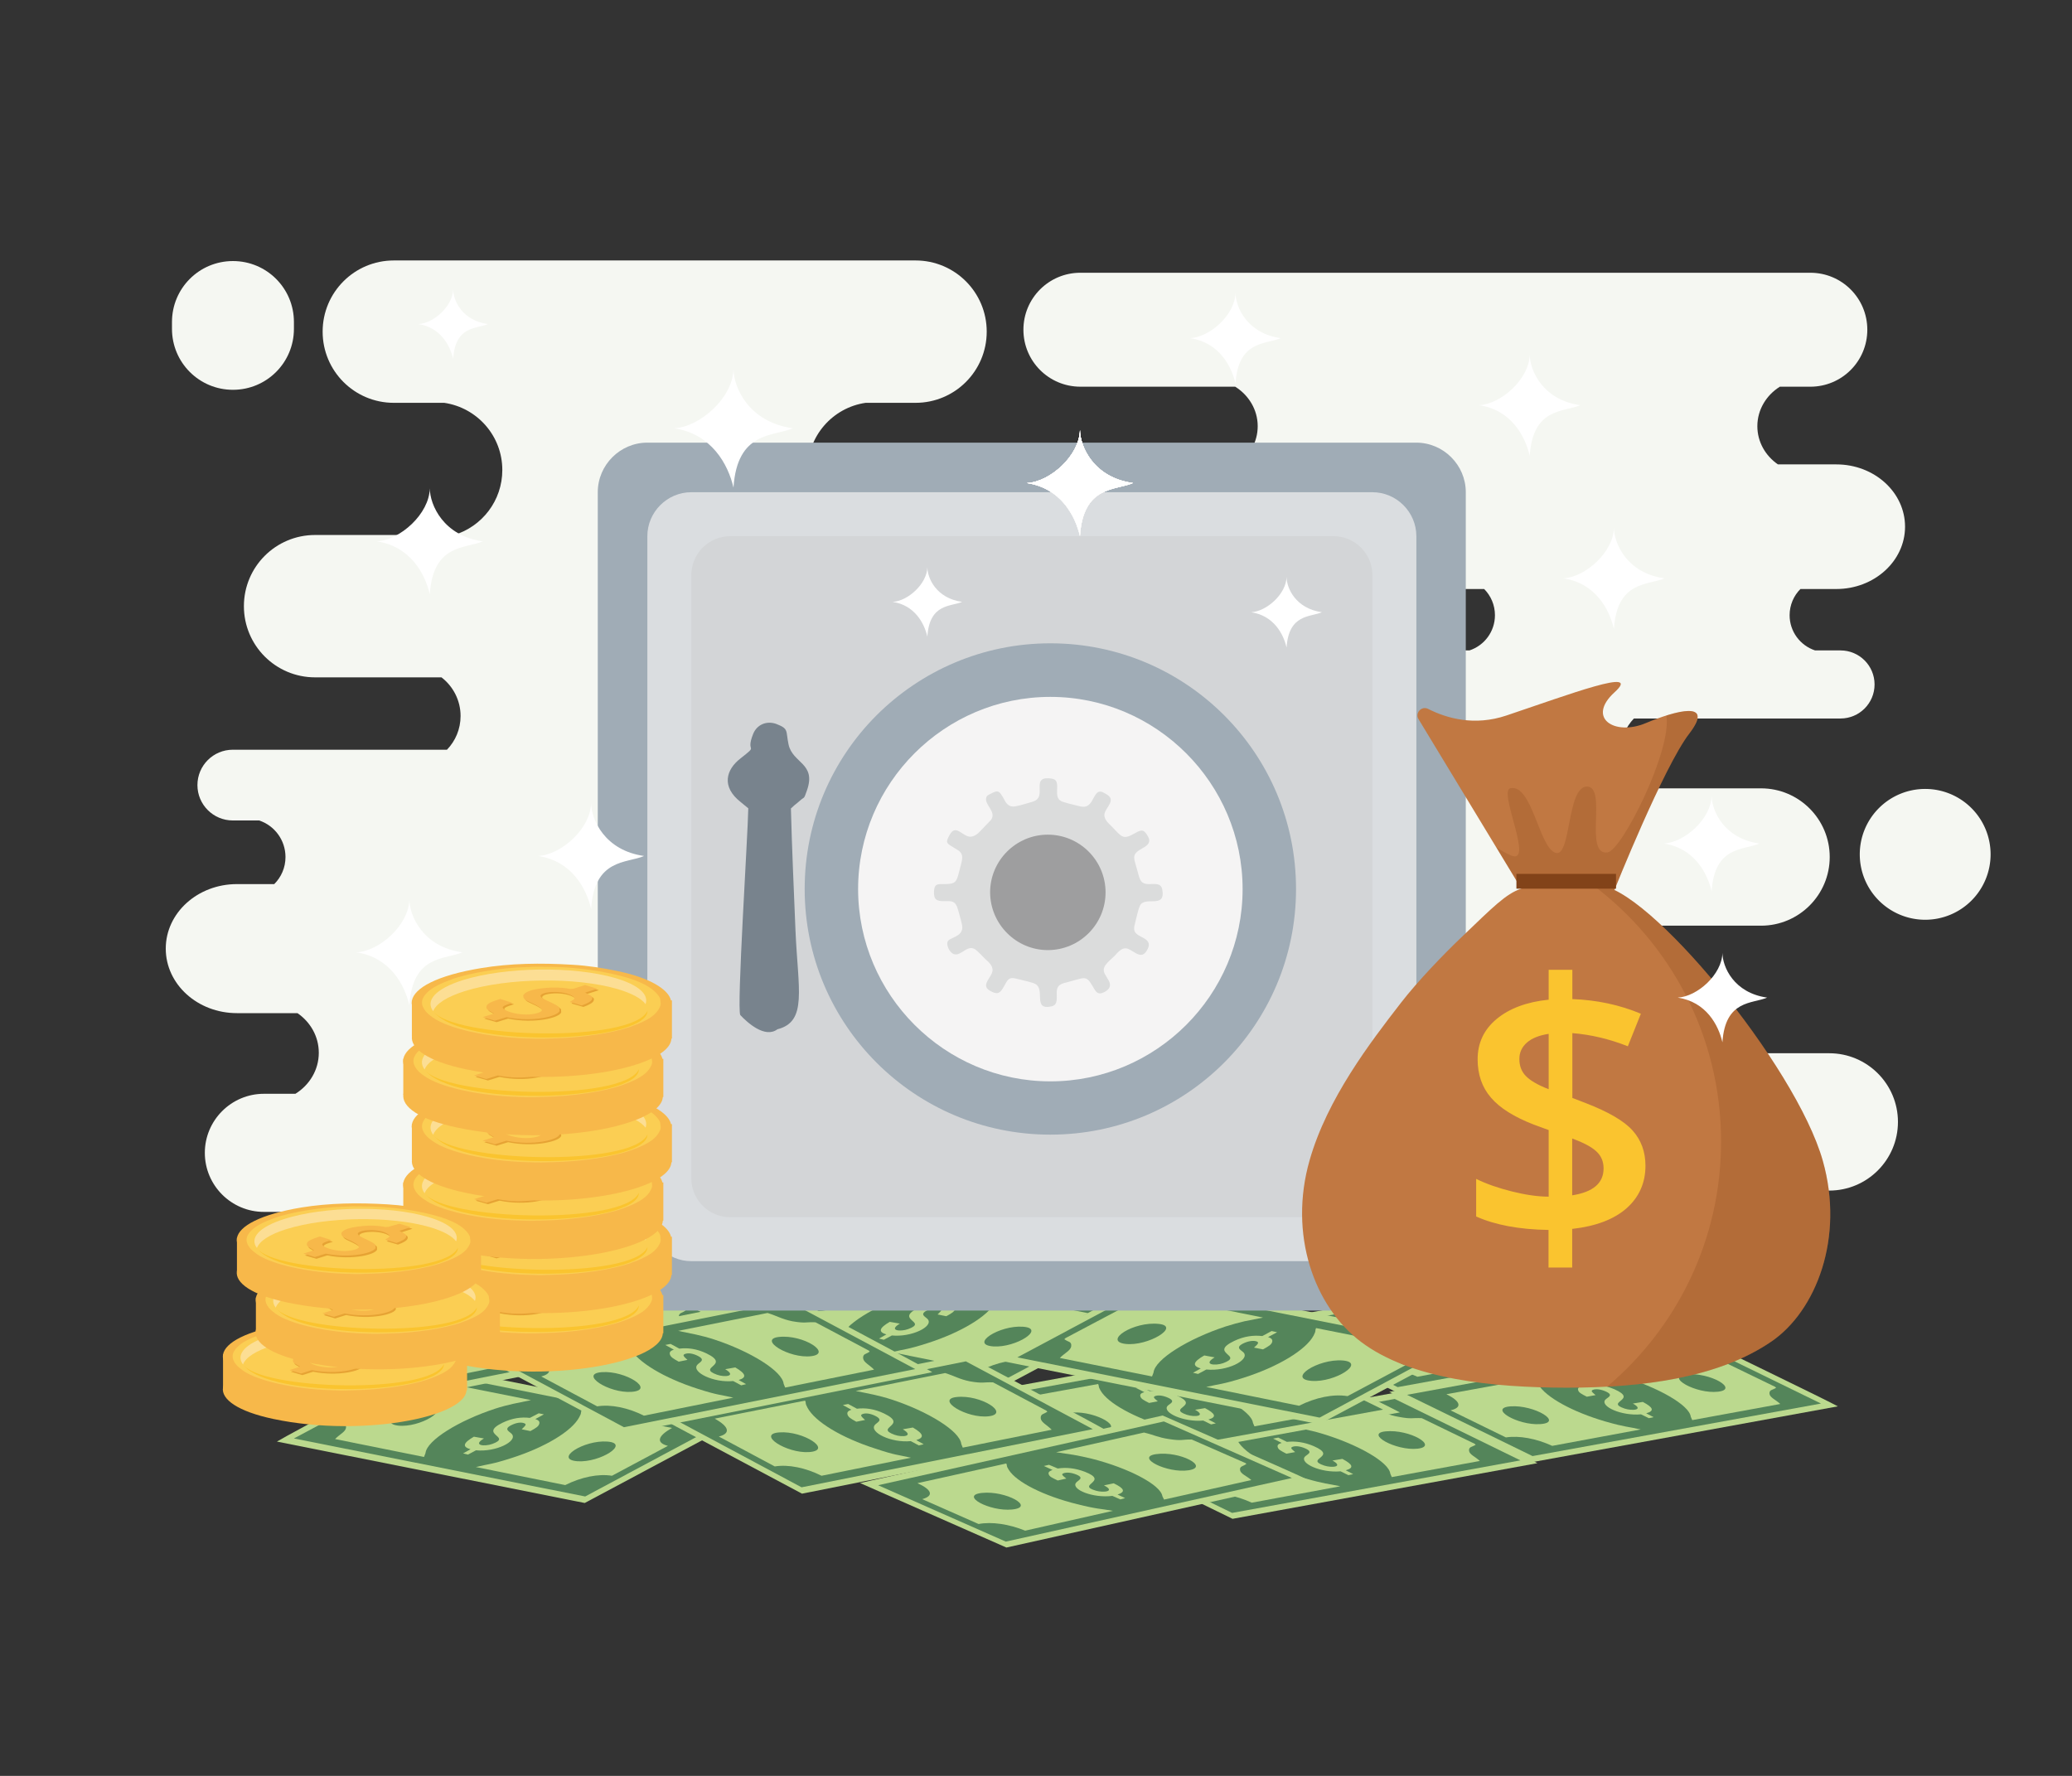 <?xml version="1.0" encoding="utf-8"?>
<svg id="master-artboard" viewBox="0 0 1400 1200" version="1.1" xmlns="http://www.w3.org/2000/svg" x="0px" y="0px" style="enable-background:new 0 0 1400 1200;" width="1400px" height="1200px">

<rect x="0" y="0" width="1400" height="1200" fill="#333333" stroke="none"/>

<path d="M 0 0 H 1400 V 1200 H 0 V 0 Z" class="st0" style="fill-rule: evenodd; clip-rule: evenodd; fill: rgb(240, 238, 233); fill-opacity: 0;" transform="matrix(1, 0, 0, 1, 0, -7.105427357601002e-15)"/><g transform="matrix(1, 0, 0, 1, 0, -1.4210854715202004e-14)">
			<path class="st1" d="M717.6,361.5H578.3c-18.9-5.7-32.6-23.2-32.6-43.9v0c0-23.1,17-42.2,39.2-45.4h33.7&#10;&#9;&#9;&#9;&#9;c26.6,0,48.1-21.5,48.1-48.1v0c0-26.6-21.5-48.1-48.1-48.1H266.1c-26.6,0-48.1,21.5-48.1,48.1v0c0,26.6,21.5,48.1,48.1,48.1h34.1&#10;&#9;&#9;&#9;&#9;c22.2,3.3,39.2,22.3,39.2,45.4v0c0,20.7-13.7,38.2-32.6,43.9h-93.9c-26.6,0-48.1,21.5-48.1,48.1v0c0,26.6,21.5,48.1,48.1,48.1&#10;&#9;&#9;&#9;&#9;h85.4c7.8,6,12.9,15.5,12.9,26.1c0,8.9-3.5,16.9-9.2,22.8H157.3c-13.2,0-23.9,10.7-23.9,23.9s10.7,23.9,23.9,23.9h17.8&#10;&#9;&#9;&#9;&#9;c10.3,3.4,17.8,13.2,17.8,24.7c0,7.2-2.9,13.6-7.6,18.3h-25.2c-26.6,0-48.1,19.5-48.1,43.6v0c0,24.1,21.5,43.6,48.1,43.6h40.9&#10;&#9;&#9;&#9;&#9;c8.7,6,14.4,15.7,14.4,26.8c0,11.6-6.3,21.8-15.8,27.7h-21.3c-22,0-39.9,17.9-39.9,39.9v0c0,22,17.9,39.9,39.9,39.9h126.2h166.3&#10;&#9;&#9;&#9;&#9;h126.2c22,0,39.9-17.9,39.9-39.9v0c0-22-17.9-39.9-39.9-39.9h-92.6c-9.5-5.9-15.8-16.1-15.8-27.7c0-11,5.7-20.8,14.4-26.8h9.6&#10;&#9;&#9;&#9;&#9;h152.1c26.6,0,48.1-19.5,48.1-43.6v0c0-24.1-21.5-43.6-48.1-43.6H512.7h-106c-4.7-4.7-7.6-11.2-7.6-18.3&#10;&#9;&#9;&#9;&#9;c0-11.5,7.5-21.2,17.8-24.7h106.2H694c13.2,0,23.9-10.7,23.9-23.9s-10.7-23.9-23.9-23.9H581.9c-5.7-5.9-9.2-14-9.2-22.8&#10;&#9;&#9;&#9;&#9;c0-10.7,5.1-20.1,12.9-26.1h132.1c26.6,0,48.1-21.5,48.1-48.1v0C765.7,383,744.2,361.5,717.6,361.5z" style="fill-rule: evenodd; clip-rule: evenodd; fill: rgb(245, 247, 242);"/>
		</g><path class="st1" d="M662.8,625.5h174.4c18.2,5.5,31.4,22.4,31.4,42.4v0c0,22.3-16.4,40.7-37.8,43.8h-32.6&#10;&#9;&#9;&#9;&#9;c-25.6,0-46.4,20.8-46.4,46.4v0c0,25.6,20.8,46.4,46.4,46.4H1236c25.6,0,46.4-20.8,46.4-46.4v0c0-25.6-20.8-46.4-46.4-46.4&#10;&#9;&#9;&#9;&#9;h-130.3c-21.4-3.1-37.8-21.6-37.8-43.8v0c0-20,13.2-36.9,31.4-42.4h90.6c25.6,0,46.4-20.8,46.4-46.4v0&#10;&#9;&#9;&#9;&#9;c0-25.6-20.8-46.4-46.4-46.4h-82.4c-7.6-5.8-12.4-14.9-12.4-25.2c0-8.6,3.4-16.3,8.9-22h139.6c12.7,0,23-10.3,23-23&#10;&#9;&#9;&#9;&#9;s-10.3-23-23-23h-17.2c-10-3.3-17.2-12.7-17.2-23.8c0-6.9,2.8-13.2,7.3-17.7h24.3c25.6,0,46.4-18.9,46.4-42.1v0&#10;&#9;&#9;&#9;&#9;c0-23.3-20.8-42.1-46.4-42.1h-39.5c-8.4-5.8-13.9-15.2-13.9-25.8c0-11.2,6.1-21,15.2-26.7h20.6c21.3,0,38.5-17.2,38.5-38.5v0&#10;&#9;&#9;&#9;&#9;c0-21.3-17.2-38.5-38.5-38.5h-121.8H940.9H730c-21.3,0-38.5,17.2-38.5,38.5v0c0,21.3,17.2,38.5,38.5,38.5h104.6&#10;&#9;&#9;&#9;&#9;c9.1,5.7,15.2,15.5,15.2,26.7c0,10.6-5.5,20.1-13.9,25.8h-9.3H785c-25.6,0-46.4,18.9-46.4,42.1v0c0,23.3,20.8,42.1,46.4,42.1&#10;&#9;&#9;&#9;&#9;h115.5h102.3c4.5,4.5,7.3,10.8,7.3,17.7c0,11.1-7.2,20.5-17.2,23.8H890.5H704c-12.7,0-23,10.3-23,23s10.3,23,23,23h129.8&#10;&#9;&#9;&#9;&#9;c5.5,5.7,8.9,13.5,8.9,22c0,10.3-4.9,19.4-12.4,25.2H662.8c-25.6,0-46.4,20.8-46.4,46.4v0C616.4,604.7,637.2,625.5,662.8,625.5z" style="fill-rule: evenodd; clip-rule: evenodd; fill: rgb(245, 247, 242);" transform="matrix(1, 0, 0, 1, 0, -2.1316282072803006e-14)"/><path class="st2" d="M676.1,938l98.1-52.4L566,844c-12.1,6.5-86.8,45.9-97.9,52.5L676.1,938z" style="fill-rule: evenodd; clip-rule: evenodd; fill: rgb(187, 217, 142);" transform="matrix(1, 0, 0, 1, 0, -2.1316282072803006e-14)"/><path d="M 479.6 894.4 L 676.3 933.6 L 762 887.8 L 565.4 848.5 Z" class="st3" style="fill-rule: evenodd; clip-rule: evenodd; fill: rgb(84, 133, 90);" transform="matrix(1, 0, 0, 1, 0, -2.1316282072803006e-14)"/><path class="st2" d="M602.5,913.7l60.4,12.2c10.8-5.4,22.4-7.8,31.6-6.3l37.8-20.2c-8.2-2.1-7-6.7,2.8-12.1L674,875.2&#10;&#9;&#9;&#9;&#9;c-0.9,2.1,0.3,1.3-1.6,4.8c-5,9.5-23.2,20.4-45.7,27.6C612.7,912.1,611.5,911.5,602.5,913.7z" style="fill-rule: evenodd; clip-rule: evenodd; fill: rgb(187, 217, 142);" transform="matrix(1, 0, 0, 1, 0, -2.1316282072803006e-14)"/><path class="st2" d="M546.9,862.8l-36,19.1c-1.1,1.2-0.7,0.5,0.3,1.3c1.2,0.9,3.8,0.9,3.5,3.9c-0.3,2.8-4.2,4.4-7.4,7.7&#10;&#9;&#9;&#9;&#9;l60.1,12.1l1-2.5c0.9-8.7,22.6-22,47-30c3.6-1.2,9.3-2.7,12.2-3.3l12.1-2.5l-60.4-12.1c-6.8,2.1-9.4,4.1-16.7,5.6&#10;&#9;&#9;&#9;&#9;C553.5,863.7,553.7,862.4,546.9,862.8z" style="fill-rule: evenodd; clip-rule: evenodd; fill: rgb(187, 217, 142);" transform="matrix(1, 0, 0, 1, 0, -2.1316282072803006e-14)"/><path class="st2" d="M639,880.5c-5.7-0.7-11.8,0.1-18.3,3.2c-17,8.2,6.9,9.3-7.1,14.4c-5.1,1.9-13.7,1.1-5.6-3.7l-6.8-1.2&#10;&#9;&#9;&#9;&#9;c-7.2,4.2-8,6.8-2.3,8.5l-5,2.8l3.3,0.8l5.4-2.9c13.4,1.3,28-6,24.4-10.8c-1.3-1.8-6.3-3.3-0.5-6.2c3.3-1.7,6.8-2.2,8.9-1.2&#10;&#9;&#9;&#9;&#9;c1.5,0.6,0.4,1.7-0.4,2.5l-1.5,1.5l5.9,1.2c3.8-2.1,5.5-3.1,6-5c0.3-1.3-0.2-2.3-2.7-3.1l5.8-3.2l-3.6-0.7L639,880.5z" style="fill-rule: evenodd; clip-rule: evenodd; fill: rgb(187, 217, 142);" transform="matrix(1, 0, 0, 1, 0, -2.1316282072803006e-14)"/><path class="st3" d="M691.3,896.5c-16.1-1.2-36.6,12.1-20.1,13.3C686.5,910.8,706.9,897.7,691.3,896.5z" style="fill-rule: evenodd; clip-rule: evenodd; fill: rgb(84, 133, 90);" transform="matrix(1, 0, 0, 1, 0, -2.1316282072803006e-14)"/><path class="st3" d="M571.7,872.7c-16.5-1.8-36.4,11.2-21.8,13C564.6,887.4,586.1,874.2,571.7,872.7z" style="fill-rule: evenodd; clip-rule: evenodd; fill: rgb(84, 133, 90);" transform="matrix(1, 0, 0, 1, 0, -2.1316282072803006e-14)"/><path class="st2" d="M1035.8,987.9l-97.1-47.4l206.2-37.7c11.9,5.9,86,41.6,96.9,47.5L1035.8,987.9z" style="fill-rule: evenodd; clip-rule: evenodd; fill: rgb(187, 217, 142);" transform="matrix(1, 0, 0, 1, 0, -2.1316282072803006e-14)"/><path d="M 1230.4 948.4 L 1035.5 983.9 L 950.7 942.5 L 1145.4 906.9 Z" class="st3" style="fill-rule: evenodd; clip-rule: evenodd; fill: rgb(84, 133, 90);" transform="matrix(1, 0, 0, 1, 0, -2.1316282072803006e-14)"/><path class="st2" d="M1108.6,965.9l-59.8,11.1c-10.7-4.9-22.2-7.1-31.3-5.7L980.1,953c8.1-1.9,6.9-6.1-2.8-10.9l60.5-11&#10;&#9;&#9;&#9;&#9;c0.9,1.9-0.3,1.1,1.6,4.4c5,8.6,23,18.5,45.2,25C1098.6,964.5,1099.7,963.9,1108.6,965.9z" style="fill-rule: evenodd; clip-rule: evenodd; fill: rgb(187, 217, 142);" transform="matrix(1, 0, 0, 1, 0, -2.1316282072803006e-14)"/><path class="st2" d="M1163.7,919.8l35.7,17.3c1.1,1.1,0.7,0.5-0.3,1.2c-1.2,0.8-3.8,0.8-3.5,3.5c0.3,2.6,4.2,4,7.3,6.9&#10;&#9;&#9;&#9;&#9;l-59.5,10.9l-1-2.3c-0.9-7.9-22.4-20-46.6-27.2c-3.6-1.1-9.2-2.4-12.1-3l-12-2.2l59.8-11c6.8,1.9,9.3,3.7,16.6,5&#10;&#9;&#9;&#9;&#9;C1157.2,920.6,1156.9,919.5,1163.7,919.8z" style="fill-rule: evenodd; clip-rule: evenodd; fill: rgb(187, 217, 142);" transform="matrix(1, 0, 0, 1, 0, -2.1316282072803006e-14)"/><path class="st2" d="M1072.5,935.8c5.6-0.6,11.7,0.1,18.2,2.9c16.9,7.4-6.8,8.4,7,13.1c5.1,1.7,13.5,1,5.6-3.4l6.7-1.1&#10;&#9;&#9;&#9;&#9;c7.2,3.8,8,6.1,2.3,7.7l5,2.6l-3.2,0.7l-5.3-2.6c-13.3,1.2-27.7-5.4-24.2-9.8c1.3-1.6,6.2-3,0.5-5.6c-3.3-1.5-6.8-2-8.9-1.1&#10;&#9;&#9;&#9;&#9;c-1.4,0.6-0.4,1.5,0.4,2.2l1.5,1.3l-5.9,1.1c-3.7-1.9-5.5-2.8-5.9-4.5c-0.3-1.2,0.2-2.1,2.7-2.8l-5.8-2.9l3.5-0.7L1072.5,935.8z" style="fill-rule: evenodd; clip-rule: evenodd; fill: rgb(187, 217, 142);" transform="matrix(1, 0, 0, 1, 0, -2.1316282072803006e-14)"/><path class="st3" d="M1020.7,950.3c16-1.1,36.2,11,19.9,12C1025.4,963.3,1005.2,951.4,1020.7,950.3z" style="fill-rule: evenodd; clip-rule: evenodd; fill: rgb(84, 133, 90);" transform="matrix(1, 0, 0, 1, 0, -2.1316282072803006e-14)"/><path class="st3" d="M1139.2,928.7c16.3-1.6,36.1,10.1,21.6,11.7C1146.1,942.1,1124.9,930.2,1139.2,928.7z" style="fill-rule: evenodd; clip-rule: evenodd; fill: rgb(84, 133, 90);" transform="matrix(1, 0, 0, 1, 0, -2.1316282072803006e-14)"/><path class="st2" d="M944.6,941.2l-97.1-47.4l206.2-37.7c11.9,5.9,86,41.6,96.9,47.5L944.6,941.2z" style="fill-rule: evenodd; clip-rule: evenodd; fill: rgb(187, 217, 142);" transform="matrix(1, 0, 0, 1, 0, -2.1316282072803006e-14)"/><path d="M 1139.2 901.8 L 944.4 937.3 L 859.6 895.8 L 1054.3 860.3 Z" class="st3" style="fill-rule: evenodd; clip-rule: evenodd; fill: rgb(84, 133, 90);" transform="matrix(1, 0, 0, 1, 0, -2.1316282072803006e-14)"/><path class="st2" d="M1017.5,919.2l-59.8,11.1c-10.7-4.9-22.2-7.1-31.3-5.7L889,906.4c8.1-1.9,6.9-6.1-2.8-10.9l60.5-11&#10;&#9;&#9;&#9;&#9;c0.9,1.9-0.3,1.1,1.6,4.4c5,8.6,23,18.5,45.2,25C1007.4,917.8,1008.6,917.3,1017.5,919.2z" style="fill-rule: evenodd; clip-rule: evenodd; fill: rgb(187, 217, 142);" transform="matrix(1, 0, 0, 1, 0, -2.1316282072803006e-14)"/><path class="st2" d="M1072.5,873.2l35.7,17.3c1.1,1.1,0.7,0.5-0.3,1.2c-1.2,0.8-3.8,0.8-3.5,3.5c0.3,2.6,4.2,4,7.3,6.9&#10;&#9;&#9;&#9;&#9;l-59.5,10.9l-1-2.3c-0.9-7.9-22.4-20-46.6-27.2c-3.6-1.1-9.2-2.4-12.1-3l-12-2.2l59.8-11c6.8,1.9,9.3,3.7,16.6,5&#10;&#9;&#9;&#9;&#9;C1066.1,874,1065.8,872.8,1072.5,873.2z" style="fill-rule: evenodd; clip-rule: evenodd; fill: rgb(187, 217, 142);" transform="matrix(1, 0, 0, 1, 0, -2.1316282072803006e-14)"/><path class="st2" d="M981.3,889.2c5.6-0.6,11.7,0.1,18.2,2.9c16.9,7.4-6.8,8.4,7,13.1c5.1,1.7,13.5,1,5.6-3.4l6.7-1.1&#10;&#9;&#9;&#9;&#9;c7.2,3.8,8,6.1,2.3,7.7l5,2.6l-3.2,0.7l-5.3-2.6c-13.3,1.2-27.7-5.4-24.2-9.8c1.3-1.6,6.2-3,0.5-5.6c-3.3-1.5-6.8-2-8.9-1.1&#10;&#9;&#9;&#9;&#9;c-1.4,0.6-0.4,1.5,0.4,2.2l1.5,1.3l-5.9,1.1c-3.7-1.9-5.5-2.8-5.9-4.5c-0.3-1.2,0.2-2.1,2.7-2.8l-5.8-2.9l3.5-0.7L981.3,889.2z" style="fill-rule: evenodd; clip-rule: evenodd; fill: rgb(187, 217, 142);" transform="matrix(1, 0, 0, 1, 0, -2.1316282072803006e-14)"/><path class="st3" d="M929.5,903.7c16-1.1,36.2,11,19.9,12C934.3,916.7,914.1,904.8,929.5,903.7z" style="fill-rule: evenodd; clip-rule: evenodd; fill: rgb(84, 133, 90);" transform="matrix(1, 0, 0, 1, 0, -2.1316282072803006e-14)"/><path class="st3" d="M1048.1,882.1c16.3-1.6,36.1,10.1,21.6,11.7C1055,895.5,1033.7,883.5,1048.1,882.1z" style="fill-rule: evenodd; clip-rule: evenodd; fill: rgb(84, 133, 90);" transform="matrix(1, 0, 0, 1, 0, -2.1316282072803006e-14)"/><path class="st2" d="M832.8,1026.3l-97.1-47.4l206.2-37.7c11.9,5.9,86,41.6,96.9,47.5L832.8,1026.3z" style="fill-rule: evenodd; clip-rule: evenodd; fill: rgb(187, 217, 142);" transform="matrix(1, 0, 0, 1, 0, -2.1316282072803006e-14)"/><path d="M 1027.3 986.8 L 832.5 1022.3 L 747.7 980.9 L 942.4 945.3 Z" class="st3" style="fill-rule: evenodd; clip-rule: evenodd; fill: rgb(84, 133, 90);" transform="matrix(1, 0, 0, 1, 0, -2.1316282072803006e-14)"/><path class="st2" d="M905.6,1004.3l-59.8,11.1c-10.7-4.9-22.2-7.1-31.3-5.7l-37.4-18.3c8.1-1.9,6.9-6.1-2.8-10.9l60.5-11&#10;&#9;&#9;&#9;&#9;c0.9,1.9-0.3,1.1,1.6,4.4c5,8.6,23,18.5,45.2,25C895.5,1002.9,896.7,1002.4,905.6,1004.3z" style="fill-rule: evenodd; clip-rule: evenodd; fill: rgb(187, 217, 142);" transform="matrix(1, 0, 0, 1, 0, -2.1316282072803006e-14)"/><path class="st2" d="M960.7,958.3l35.7,17.3c1.1,1.1,0.7,0.5-0.3,1.2c-1.2,0.8-3.8,0.8-3.5,3.5c0.3,2.6,4.2,4,7.3,6.9l-59.5,10.9&#10;&#9;&#9;&#9;&#9;l-1-2.3c-0.9-7.9-22.4-20-46.6-27.2c-3.6-1.1-9.2-2.4-12.1-3l-12-2.2l59.8-11c6.8,1.9,9.3,3.7,16.6,5&#10;&#9;&#9;&#9;&#9;C954.2,959.1,953.9,957.9,960.7,958.3z" style="fill-rule: evenodd; clip-rule: evenodd; fill: rgb(187, 217, 142);" transform="matrix(1, 0, 0, 1, 0, -2.1316282072803006e-14)"/><path class="st2" d="M869.5,974.3c5.6-0.6,11.7,0.1,18.2,2.9c16.9,7.4-6.8,8.4,7,13.1c5.1,1.7,13.5,1,5.6-3.4l6.7-1.1&#10;&#9;&#9;&#9;&#9;c7.2,3.8,8,6.1,2.3,7.7l5,2.6l-3.2,0.7l-5.3-2.6c-13.3,1.2-27.7-5.4-24.2-9.8c1.3-1.6,6.2-3,0.5-5.6c-3.3-1.5-6.8-2-8.9-1.1&#10;&#9;&#9;&#9;&#9;c-1.4,0.6-0.4,1.5,0.4,2.2l1.5,1.3l-5.9,1.1c-3.7-1.9-5.5-2.8-5.9-4.5c-0.3-1.2,0.2-2.1,2.7-2.8l-5.8-2.9l3.5-0.7L869.5,974.3z" style="fill-rule: evenodd; clip-rule: evenodd; fill: rgb(187, 217, 142);" transform="matrix(1, 0, 0, 1, 0, -2.1316282072803006e-14)"/><path class="st3" d="M817.6,988.8c16-1.1,36.2,11,19.9,12C822.4,1001.7,802.2,989.8,817.6,988.8z" style="fill-rule: evenodd; clip-rule: evenodd; fill: rgb(84, 133, 90);" transform="matrix(1, 0, 0, 1, 0, -2.1316282072803006e-14)"/><path class="st3" d="M936.2,967.2c16.3-1.6,36.1,10.1,21.6,11.7C943.1,980.5,921.9,968.6,936.2,967.2z" style="fill-rule: evenodd; clip-rule: evenodd; fill: rgb(84, 133, 90);" transform="matrix(1, 0, 0, 1, 0, -2.1316282072803006e-14)"/><path class="st2" d="M739.9,992l-97.1-47.4L849,906.9c11.9,5.9,86,41.6,96.9,47.5L739.9,992z" style="fill-rule: evenodd; clip-rule: evenodd; fill: rgb(187, 217, 142);" transform="matrix(1, 0, 0, 1, 0, -2.1316282072803006e-14)"/><path d="M 934.5 952.5 L 739.7 988 L 654.9 946.6 L 849.6 911 Z" class="st3" style="fill-rule: evenodd; clip-rule: evenodd; fill: rgb(84, 133, 90);" transform="matrix(1, 0, 0, 1, 0, -2.1316282072803006e-14)"/><path class="st2" d="M812.8,970L753,981.1c-10.7-4.9-22.2-7.1-31.3-5.7l-37.4-18.3c8.1-1.9,6.9-6.1-2.8-10.9l60.5-11&#10;&#9;&#9;&#9;&#9;c0.9,1.9-0.3,1.1,1.6,4.4c5,8.6,23,18.5,45.2,25C802.7,968.6,803.9,968.1,812.8,970z" style="fill-rule: evenodd; clip-rule: evenodd; fill: rgb(187, 217, 142);" transform="matrix(1, 0, 0, 1, 0, -2.1316282072803006e-14)"/><path class="st2" d="M867.9,924l35.7,17.3c1.1,1.1,0.7,0.5-0.3,1.2c-1.2,0.8-3.8,0.8-3.5,3.5c0.3,2.6,4.2,4,7.3,6.9l-59.5,10.9&#10;&#9;&#9;&#9;&#9;l-1-2.3c-0.9-7.9-22.4-20-46.6-27.2c-3.6-1.1-9.2-2.4-12.1-3l-12-2.2l59.8-11c6.8,1.9,9.3,3.7,16.6,5&#10;&#9;&#9;&#9;&#9;C861.4,924.8,861.1,923.6,867.9,924z" style="fill-rule: evenodd; clip-rule: evenodd; fill: rgb(187, 217, 142);" transform="matrix(1, 0, 0, 1, 0, -2.1316282072803006e-14)"/><path class="st2" d="M776.7,940c5.6-0.6,11.7,0.1,18.2,2.9c16.9,7.4-6.8,8.4,7,13.1c5.1,1.7,13.5,1,5.6-3.4l6.7-1.1&#10;&#9;&#9;&#9;&#9;c7.2,3.8,8,6.1,2.3,7.7l5,2.6l-3.2,0.7l-5.3-2.6c-13.3,1.2-27.7-5.4-24.2-9.8c1.3-1.6,6.2-3,0.5-5.6c-3.3-1.5-6.8-2-8.9-1.1&#10;&#9;&#9;&#9;&#9;c-1.4,0.6-0.4,1.5,0.4,2.2l1.5,1.3l-5.9,1.1c-3.7-1.9-5.5-2.8-5.9-4.5c-0.3-1.2,0.2-2.1,2.7-2.8l-5.8-2.9l3.5-0.7L776.7,940z" style="fill-rule: evenodd; clip-rule: evenodd; fill: rgb(187, 217, 142);" transform="matrix(1, 0, 0, 1, 0, -2.1316282072803006e-14)"/><path class="st3" d="M724.8,954.5c16-1.1,36.2,11,19.9,12C729.6,967.4,709.4,955.5,724.8,954.5z" style="fill-rule: evenodd; clip-rule: evenodd; fill: rgb(84, 133, 90);" transform="matrix(1, 0, 0, 1, 0, -2.1316282072803006e-14)"/><path class="st3" d="M843.4,932.9c16.3-1.6,36.1,10.1,21.6,11.7C850.3,946.2,829.1,934.3,843.4,932.9z" style="fill-rule: evenodd; clip-rule: evenodd; fill: rgb(84, 133, 90);" transform="matrix(1, 0, 0, 1, 0, -2.1316282072803006e-14)"/><path class="st2" d="M891.3,962.4l101.8-54.3l-216-43.2c-12.5,6.7-90.1,47.7-101.5,54.5L891.3,962.4z" style="fill-rule: evenodd; clip-rule: evenodd; fill: rgb(187, 217, 142);" transform="matrix(1, 0, 0, 1, 0, -2.1316282072803006e-14)"/><path d="M 687.4 917.2 L 891.6 957.9 L 980.4 910.3 L 776.5 869.6 Z" class="st3" style="fill-rule: evenodd; clip-rule: evenodd; fill: rgb(84, 133, 90);" transform="matrix(1, 0, 0, 1, 0, -2.1316282072803006e-14)"/><path class="st2" d="M815,937.2l62.7,12.7c11.2-5.6,23.2-8.1,32.8-6.5l39.2-20.9c-8.5-2.2-7.3-7,2.9-12.5l-63.4-12.6&#10;&#9;&#9;&#9;&#9;c-0.9,2.2,0.3,1.3-1.6,5c-5.2,9.8-24.1,21.2-47.4,28.6C825.6,935.6,824.3,935,815,937.2z" style="fill-rule: evenodd; clip-rule: evenodd; fill: rgb(187, 217, 142);" transform="matrix(1, 0, 0, 1, 0, -2.1316282072803006e-14)"/><path class="st2" d="M757.3,884.4l-37.4,19.8c-1.2,1.2-0.8,0.5,0.3,1.4c1.3,1,4,0.9,3.6,4c-0.3,3-4.4,4.6-7.7,8l62.3,12.5l1-2.6&#10;&#9;&#9;&#9;&#9;c0.9-9,23.5-22.9,48.8-31.2c3.7-1.2,9.6-2.8,12.7-3.5l12.5-2.5l-62.7-12.6c-7.1,2.2-9.8,4.2-17.4,5.8&#10;&#9;&#9;&#9;&#9;C764.1,885.3,764.4,884,757.3,884.4z" style="fill-rule: evenodd; clip-rule: evenodd; fill: rgb(187, 217, 142);" transform="matrix(1, 0, 0, 1, 0, -2.1316282072803006e-14)"/><path class="st2" d="M852.9,902.8c-5.9-0.7-12.3,0.1-19,3.3c-17.7,8.5,7.1,9.6-7.4,15c-5.3,1.9-14.2,1.2-5.8-3.9l-7-1.3&#10;&#9;&#9;&#9;&#9;c-7.5,4.3-8.4,7-2.4,8.8l-5.2,2.9l3.4,0.8l5.6-3c13.9,1.4,29-6.2,25.4-11.2c-1.4-1.8-6.5-3.4-0.5-6.4c3.5-1.7,7.1-2.2,9.3-1.3&#10;&#9;&#9;&#9;&#9;c1.5,0.7,0.4,1.8-0.4,2.6l-1.6,1.5l6.1,1.2c3.9-2.2,5.7-3.2,6.2-5.1c0.3-1.3-0.2-2.4-2.8-3.2l6.1-3.3l-3.7-0.8L852.9,902.8z" style="fill-rule: evenodd; clip-rule: evenodd; fill: rgb(187, 217, 142);" transform="matrix(1, 0, 0, 1, 0, -2.1316282072803006e-14)"/><path class="st3" d="M907.2,919.3c-16.7-1.3-38,12.6-20.8,13.8C902.2,934.2,923.3,920.6,907.2,919.3z" style="fill-rule: evenodd; clip-rule: evenodd; fill: rgb(84, 133, 90);" transform="matrix(1, 0, 0, 1, 0, -2.1316282072803006e-14)"/><path class="st3" d="M783,894.6c-17.1-1.9-37.8,11.6-22.6,13.5C775.7,909.9,798,896.2,783,894.6z" style="fill-rule: evenodd; clip-rule: evenodd; fill: rgb(84, 133, 90);" transform="matrix(1, 0, 0, 1, 0, -2.1316282072803006e-14)"/><path class="st2" d="M395.1,1015.6l98.1-52.4L285,921.6c-12.1,6.5-86.8,45.9-97.9,52.5L395.1,1015.6z" style="fill-rule: evenodd; clip-rule: evenodd; fill: rgb(187, 217, 142);" transform="matrix(1, 0, 0, 1, 0, -2.1316282072803006e-14)"/><path d="M 198.6 972 L 395.4 1011.2 L 481 965.4 L 284.4 926.1 Z" class="st3" style="fill-rule: evenodd; clip-rule: evenodd; fill: rgb(84, 133, 90);" transform="matrix(1, 0, 0, 1, 0, -2.1316282072803006e-14)"/><path class="st2" d="M321.5,991.3l60.4,12.2c10.8-5.4,22.4-7.8,31.6-6.3l37.8-20.2c-8.2-2.1-7-6.7,2.8-12.1L393,952.8&#10;&#9;&#9;&#9;&#9;c-0.9,2.1,0.3,1.3-1.6,4.8c-5,9.5-23.2,20.4-45.7,27.6C331.7,989.7,330.6,989.1,321.5,991.3z" style="fill-rule: evenodd; clip-rule: evenodd; fill: rgb(187, 217, 142);" transform="matrix(1, 0, 0, 1, 0, -2.1316282072803006e-14)"/><path class="st2" d="M266,940.4l-36,19.1c-1.1,1.2-0.7,0.5,0.3,1.3c1.2,0.9,3.8,0.9,3.5,3.9c-0.3,2.8-4.2,4.4-7.4,7.7l60.1,12.1&#10;&#9;&#9;&#9;&#9;l1-2.6c0.9-8.7,22.6-22,47-30c3.6-1.2,9.3-2.7,12.2-3.3l12.1-2.5l-60.4-12.1c-6.8,2.1-9.4,4.1-16.7,5.6&#10;&#9;&#9;&#9;&#9;C272.5,941.3,272.8,940,266,940.4z" style="fill-rule: evenodd; clip-rule: evenodd; fill: rgb(187, 217, 142);" transform="matrix(1, 0, 0, 1, 0, -2.1316282072803006e-14)"/><path class="st2" d="M358,958.1c-5.7-0.7-11.8,0.1-18.3,3.2c-17,8.2,6.9,9.3-7.1,14.4c-5.1,1.9-13.7,1.1-5.6-3.7l-6.8-1.2&#10;&#9;&#9;&#9;&#9;c-7.2,4.2-8.1,6.8-2.3,8.5l-5,2.8l3.3,0.8l5.4-2.9c13.4,1.3,28-6,24.4-10.8c-1.3-1.8-6.3-3.3-0.5-6.2c3.3-1.7,6.8-2.2,8.9-1.2&#10;&#9;&#9;&#9;&#9;c1.5,0.6,0.4,1.7-0.4,2.5l-1.5,1.5l5.9,1.2c3.8-2.1,5.5-3.1,6-5c0.3-1.3-0.2-2.3-2.7-3.1l5.8-3.2L364,955L358,958.1z" style="fill-rule: evenodd; clip-rule: evenodd; fill: rgb(187, 217, 142);" transform="matrix(1, 0, 0, 1, 0, -2.1316282072803006e-14)"/><path class="st3" d="M410.4,974.1c-16.1-1.2-36.6,12.1-20.1,13.3C405.6,988.4,426,975.3,410.4,974.1z" style="fill-rule: evenodd; clip-rule: evenodd; fill: rgb(84, 133, 90);" transform="matrix(1, 0, 0, 1, 0, -2.1316282072803006e-14)"/><path class="st3" d="M290.7,950.3c-16.5-1.8-36.4,11.2-21.8,13C283.7,965,305.1,951.8,290.7,950.3z" style="fill-rule: evenodd; clip-rule: evenodd; fill: rgb(84, 133, 90);" transform="matrix(1, 0, 0, 1, 0, -2.1316282072803006e-14)"/><path class="st2" d="M297.4,941l-98.1-52.4L407.5,847c12.1,6.5,86.8,45.9,97.9,52.5L297.4,941z" style="fill-rule: evenodd; clip-rule: evenodd; fill: rgb(187, 217, 142);" transform="matrix(1, 0, 0, 1, 0, -2.1316282072803006e-14)"/><path d="M 493.9 897.4 L 297.1 936.6 L 211.5 890.9 L 408.1 851.6 Z" class="st3" style="fill-rule: evenodd; clip-rule: evenodd; fill: rgb(84, 133, 90);" transform="matrix(1, 0, 0, 1, 0, -2.1316282072803006e-14)"/><path class="st2" d="M371,916.7l-60.4,12.2c-10.8-5.4-22.4-7.8-31.6-6.3l-37.8-20.2c8.2-2.1,7-6.7-2.8-12.1l61.1-12.2&#10;&#9;&#9;&#9;&#9;c0.9,2.1-0.3,1.3,1.6,4.8c5,9.5,23.2,20.4,45.7,27.6C360.8,915.2,361.9,914.6,371,916.7z" style="fill-rule: evenodd; clip-rule: evenodd; fill: rgb(187, 217, 142);" transform="matrix(1, 0, 0, 1, 0, -2.1316282072803006e-14)"/><path class="st2" d="M426.5,865.8l36,19.1c1.1,1.2,0.7,0.5-0.3,1.3c-1.2,0.9-3.8,0.9-3.5,3.9c0.3,2.8,4.2,4.4,7.4,7.7l-60.1,12.1&#10;&#9;&#9;&#9;&#9;l-1-2.5c-0.9-8.7-22.6-22-47-30c-3.6-1.2-9.3-2.7-12.2-3.3l-12.1-2.5l60.4-12.1c6.8,2.1,9.4,4.1,16.7,5.6&#10;&#9;&#9;&#9;&#9;C420,866.7,419.7,865.4,426.5,865.8z" style="fill-rule: evenodd; clip-rule: evenodd; fill: rgb(187, 217, 142);" transform="matrix(1, 0, 0, 1, 0, -2.1316282072803006e-14)"/><path class="st2" d="M334.5,883.6c5.7-0.7,11.8,0.1,18.3,3.2c17,8.2-6.9,9.3,7.1,14.4c5.1,1.9,13.7,1.1,5.6-3.7l6.8-1.2&#10;&#9;&#9;&#9;&#9;c7.2,4.2,8.1,6.8,2.3,8.5l5,2.8l-3.3,0.8l-5.4-2.9c-13.4,1.3-28-6-24.4-10.8c1.3-1.8,6.3-3.3,0.5-6.2c-3.3-1.7-6.8-2.2-8.9-1.2&#10;&#9;&#9;&#9;&#9;c-1.5,0.6-0.4,1.7,0.4,2.5l1.5,1.5l-5.9,1.2c-3.8-2.1-5.5-3.1-6-5c-0.3-1.3,0.2-2.3,2.7-3.1l-5.8-3.2l3.6-0.7L334.5,883.6z" style="fill-rule: evenodd; clip-rule: evenodd; fill: rgb(187, 217, 142);" transform="matrix(1, 0, 0, 1, 0, -2.1316282072803006e-14)"/><path class="st3" d="M282.1,899.5c16.1-1.2,36.6,12.1,20.1,13.3C286.9,913.9,266.5,900.7,282.1,899.5z" style="fill-rule: evenodd; clip-rule: evenodd; fill: rgb(84, 133, 90);" transform="matrix(1, 0, 0, 1, 0, -2.1316282072803006e-14)"/><path class="st3" d="M401.8,875.7c16.5-1.8,36.4,11.2,21.8,13C408.8,890.5,387.4,877.3,401.8,875.7z" style="fill-rule: evenodd; clip-rule: evenodd; fill: rgb(84, 133, 90);" transform="matrix(1, 0, 0, 1, 0, -2.1316282072803006e-14)"/><path class="st2" d="M541.9,1009.3L443.8,957L652,915.4c12.1,6.5,86.8,45.9,97.9,52.5L541.9,1009.3z" style="fill-rule: evenodd; clip-rule: evenodd; fill: rgb(187, 217, 142);" transform="matrix(1, 0, 0, 1, 0, -2.1316282072803006e-14)"/><path d="M 738.4 965.7 L 541.6 1005 L 456 959.2 L 652.6 919.9 Z" class="st3" style="fill-rule: evenodd; clip-rule: evenodd; fill: rgb(84, 133, 90);" transform="matrix(1, 0, 0, 1, 0, -2.1316282072803006e-14)"/><path class="st2" d="M615.5,985l-60.4,12.2c-10.8-5.4-22.4-7.8-31.6-6.3l-37.8-20.2c8.2-2.1,7-6.7-2.8-12.1l61.1-12.2&#10;&#9;&#9;&#9;&#9;c0.9,2.1-0.3,1.3,1.6,4.8c5,9.5,23.2,20.4,45.7,27.6C605.3,983.5,606.4,982.9,615.5,985z" style="fill-rule: evenodd; clip-rule: evenodd; fill: rgb(187, 217, 142);" transform="matrix(1, 0, 0, 1, 0, -2.1316282072803006e-14)"/><path class="st2" d="M671,934.1l36,19.1c1.1,1.2,0.7,0.5-0.3,1.3c-1.2,0.9-3.8,0.9-3.5,3.9c0.3,2.8,4.2,4.4,7.4,7.7l-60.1,12.1&#10;&#9;&#9;&#9;&#9;l-1-2.5c-0.9-8.7-22.6-22-47-30c-3.6-1.2-9.3-2.7-12.2-3.3l-12.1-2.5l60.4-12.1c6.8,2.1,9.4,4.1,16.7,5.6&#10;&#9;&#9;&#9;&#9;C664.5,935,664.2,933.8,671,934.1z" style="fill-rule: evenodd; clip-rule: evenodd; fill: rgb(187, 217, 142);" transform="matrix(1, 0, 0, 1, 0, -2.1316282072803006e-14)"/><path class="st2" d="M579,951.9c5.7-0.7,11.8,0.1,18.3,3.2c17,8.2-6.9,9.3,7.1,14.4c5.1,1.9,13.7,1.1,5.6-3.7l6.8-1.2&#10;&#9;&#9;&#9;&#9;c7.2,4.2,8,6.8,2.3,8.5l5,2.8l-3.3,0.8l-5.4-2.9c-13.4,1.3-28-6-24.4-10.8c1.3-1.8,6.3-3.3,0.5-6.2c-3.3-1.7-6.8-2.2-8.9-1.2&#10;&#9;&#9;&#9;&#9;c-1.5,0.6-0.4,1.7,0.4,2.5l1.5,1.4l-5.9,1.2c-3.8-2.1-5.5-3.1-6-5c-0.3-1.3,0.2-2.3,2.7-3.1l-5.8-3.2l3.6-0.7L579,951.9z" style="fill-rule: evenodd; clip-rule: evenodd; fill: rgb(187, 217, 142);" transform="matrix(1, 0, 0, 1, 0, -2.1316282072803006e-14)"/><path class="st3" d="M526.6,967.9c16.1-1.2,36.6,12.1,20.1,13.3C531.4,982.2,511,969,526.6,967.9z" style="fill-rule: evenodd; clip-rule: evenodd; fill: rgb(84, 133, 90);" transform="matrix(1, 0, 0, 1, 0, -2.1316282072803006e-14)"/><path class="st3" d="M646.3,944c16.5-1.8,36.4,11.2,21.8,13C653.3,958.8,631.9,945.6,646.3,944z" style="fill-rule: evenodd; clip-rule: evenodd; fill: rgb(84, 133, 90);" transform="matrix(1, 0, 0, 1, 0, -2.1316282072803006e-14)"/><path class="st2" d="M421.9,968.7l-98.1-52.4L532,874.7c12.1,6.5,86.8,45.9,97.9,52.5L421.9,968.7z" style="fill-rule: evenodd; clip-rule: evenodd; fill: rgb(187, 217, 142);" transform="matrix(1, 0, 0, 1, 0, -2.1316282072803006e-14)"/><path d="M 618.4 925.1 L 421.6 964.4 L 336 918.6 L 532.6 879.3 Z" class="st3" style="fill-rule: evenodd; clip-rule: evenodd; fill: rgb(84, 133, 90);" transform="matrix(1, 0, 0, 1, 0, -2.1316282072803006e-14)"/><path class="st2" d="M495.5,944.4l-60.4,12.2c-10.8-5.4-22.4-7.8-31.6-6.3l-37.8-20.2c8.2-2.1,7-6.7-2.8-12.1L424,906&#10;&#9;&#9;&#9;&#9;c0.9,2.1-0.3,1.3,1.6,4.8c5,9.5,23.2,20.4,45.7,27.6C485.3,942.9,486.4,942.3,495.5,944.4z" style="fill-rule: evenodd; clip-rule: evenodd; fill: rgb(187, 217, 142);" transform="matrix(1, 0, 0, 1, 0, -2.1316282072803006e-14)"/><path class="st2" d="M551,893.5l36,19.1c1.1,1.2,0.7,0.5-0.3,1.3c-1.2,0.9-3.8,0.9-3.5,3.9c0.3,2.8,4.2,4.4,7.4,7.7l-60.1,12.1&#10;&#9;&#9;&#9;&#9;l-1-2.5c-0.9-8.7-22.6-22-47-30c-3.6-1.2-9.3-2.7-12.2-3.3l-12.1-2.5l60.4-12.1c6.8,2.1,9.4,4.1,16.7,5.6&#10;&#9;&#9;&#9;&#9;C544.5,894.4,544.2,893.2,551,893.5z" style="fill-rule: evenodd; clip-rule: evenodd; fill: rgb(187, 217, 142);" transform="matrix(1, 0, 0, 1, 0, -2.1316282072803006e-14)"/><path class="st2" d="M459,911.3c5.7-0.7,11.8,0.1,18.3,3.2c17,8.2-6.9,9.3,7.1,14.4c5.1,1.9,13.7,1.1,5.6-3.7l6.8-1.2&#10;&#9;&#9;&#9;&#9;c7.2,4.2,8,6.8,2.3,8.5l5,2.8l-3.3,0.8l-5.4-2.9c-13.4,1.3-28-6-24.4-10.8c1.3-1.8,6.3-3.3,0.5-6.2c-3.3-1.7-6.8-2.2-8.9-1.2&#10;&#9;&#9;&#9;&#9;c-1.5,0.6-0.4,1.7,0.4,2.5l1.5,1.4l-5.9,1.2c-3.8-2.1-5.5-3.1-6-5c-0.3-1.3,0.2-2.3,2.7-3.1l-5.8-3.2l3.6-0.7L459,911.3z" style="fill-rule: evenodd; clip-rule: evenodd; fill: rgb(187, 217, 142);" transform="matrix(1, 0, 0, 1, 0, -2.1316282072803006e-14)"/><path class="st3" d="M406.6,927.2c16.1-1.2,36.6,12.1,20.1,13.3C411.4,941.6,391,928.4,406.6,927.2z" style="fill-rule: evenodd; clip-rule: evenodd; fill: rgb(84, 133, 90);" transform="matrix(1, 0, 0, 1, 0, -2.1316282072803006e-14)"/><path class="st3" d="M526.3,903.4c16.5-1.8,36.4,11.2,21.8,13C533.3,918.2,511.9,905,526.3,903.4z" style="fill-rule: evenodd; clip-rule: evenodd; fill: rgb(84, 133, 90);" transform="matrix(1, 0, 0, 1, 0, -2.1316282072803006e-14)"/><g transform="matrix(1, 0, 0, 1, 0, -2.1316282072803006e-14)">
				<path class="st4" d="M437.4,299.1h519.5c18.4,0,33.5,15.1,33.5,33.5v519.5c0,18.4-15.1,33.5-33.5,33.5H437.4&#10;&#9;&#9;&#9;&#9;&#9;c-18.4,0-33.5-15.1-33.5-33.5V332.6C403.9,314.2,419,299.1,437.4,299.1z" style="fill-rule: evenodd; clip-rule: evenodd; fill: rgb(160, 172, 182);"/>
				<path class="st5" d="M467.1,332.6h460.2c16.3,0,29.7,13.4,29.7,29.7v460.2c0,16.3-13.4,29.7-29.7,29.7H467.1&#10;&#9;&#9;&#9;&#9;&#9;c-16.3,0-29.7-13.4-29.7-29.7V362.3C437.4,346,450.8,332.6,467.1,332.6z" style="fill-rule: evenodd; clip-rule: evenodd; fill: rgb(218, 221, 224);"/>
				<path class="st6" d="M493.4,362.3H901c14.5,0,26.3,11.8,26.3,26.3v407.6c0,14.5-11.8,26.3-26.3,26.3H493.4&#10;&#9;&#9;&#9;&#9;&#9;c-14.5,0-26.3-11.8-26.3-26.3V388.6C467.1,374.1,478.9,362.3,493.4,362.3z" style="fill-rule: evenodd; clip-rule: evenodd; fill: rgb(211, 213, 215);"/>
				<path class="st7" d="M525.3,695.5c20.4-5.2,13.9-26.8,12.2-66.5c-1.1-27.4-2.4-55.2-3.1-82.7l2.4-2.2c2-1.7,1.8-1.3,3.5-2.9&#10;&#9;&#9;&#9;&#9;&#9;c3.6-3.3,2.6-0.5,4.9-7c6.6-18.6-9.7-18.3-12.4-31.2c-2-9.4,0.4-10.5-8.5-13.9c-6.5-2.2-12.9,0.6-15.4,6.8&#10;&#9;&#9;&#9;&#9;&#9;c-5.6,13.9,4.5,6.3-8.7,16.7c-9.5,7.4-13.1,18.9,0.3,29.4l5.1,4.2c-0.3,18.7-7.9,135-5.4,139.7&#10;&#9;&#9;&#9;&#9;&#9;C504.8,690.8,516.8,701.9,525.3,695.5z" style="fill-rule: evenodd; clip-rule: evenodd; fill: rgb(120, 131, 141);"/>
			</g><path class="st4" d="M709.7,434.7c45.9,0,87.4,18.6,117.4,48.6c30.1,30.1,48.6,71.6,48.6,117.4c0,45.9-18.6,87.4-48.6,117.4&#10;&#9;&#9;&#9;&#9;c-30.1,30.1-71.6,48.6-117.4,48.6c-45.9,0-87.4-18.6-117.4-48.6c-30.1-30.1-48.6-71.6-48.6-117.4c0-45.9,18.6-87.4,48.6-117.4&#10;&#9;&#9;&#9;&#9;C622.4,453.3,663.9,434.7,709.7,434.7L709.7,434.7z M776,534.5c-17-17-40.4-27.4-66.3-27.4c-25.9,0-49.3,10.5-66.3,27.4&#10;&#9;&#9;&#9;&#9;c-17,17-27.4,40.4-27.4,66.3c0,25.9,10.5,49.3,27.4,66.3c17,17,40.4,27.4,66.3,27.4c25.9,0,49.3-10.5,66.3-27.4&#10;&#9;&#9;&#9;&#9;c17-17,27.4-40.4,27.4-66.3C803.4,574.9,792.9,551.5,776,534.5z" style="fill-rule: evenodd; clip-rule: evenodd; fill: rgb(160, 172, 182);" transform="matrix(1, 0, 0, 1, 0, -2.1316282072803006e-14)"/><path class="st8" d="M709.7,730.7c71.5,0,129.9-58.3,129.9-129.9c0-71.5-58.3-129.9-129.9-129.9c-71.5,0-129.9,58.3-129.9,129.9&#10;&#9;&#9;&#9;&#9;C579.9,672.3,638.2,730.7,709.7,730.7z" style="fill-rule: evenodd; clip-rule: evenodd; fill: rgb(245, 244, 244);" transform="matrix(1, 0, 0, 1, 0, -2.1316282072803006e-14)"/><path class="st9" d="M705.2,526.2c-4,1.4-2.3,6.3-2.8,10.3c-0.6,4.3-3.4,4.9-7.3,6c-2.4,0.7-8.5,2.6-10.7,2.5&#10;&#9;&#9;&#9;&#9;c-4.1-0.2-5.2-3.7-6.8-6.4c-2.3-3.7-3-5.1-7.9-2.4c-1.5,0.8-3.1,1.2-3.4,3.1c-0.9,4.7,7,9.2,3.4,14.6l-6.5,6.8&#10;&#9;&#9;&#9;&#9;c-1.6,1.6-4.5,5.2-8.4,4.6c-4.8-0.7-9.1-8.4-13-1.4c-3.6,6.4-2.3,5.6,5.5,10.6c3.3,2.1,3.3,4.8,2.1,9.3c-3.4,13-2.4,13.6-13,13.6&#10;&#9;&#9;&#9;&#9;c-2.1,0-3.8,0-4.7,1.8c-0.7,1.4-0.8,4.7-0.4,6.4c0.9,4.1,5.7,3.2,9.9,3.3c4.5,0.1,5.3,2.9,6.4,6.8c0.6,2.4,2.6,8.7,2.6,10.8&#10;&#9;&#9;&#9;&#9;c0.1,6.8-8.8,6.8-10,9.9c-0.8,2.2,1.3,7.3,4.3,8.3c5.1,1.6,8.9-6.7,14.4-3.2c1.7,1.1,5.1,4.9,6.8,6.5c1.7,1.7,5.3,4.1,4.9,8.1&#10;&#9;&#9;&#9;&#9;c-0.4,4.1-8,9.5-2.1,13.1c6.7,4.1,7.8,1,11.2-5.1c2.2-4.1,4.4-3.5,9.1-2.3c2.6,0.7,8.3,1.9,10.4,2.9c7.6,3.5-1.9,18.3,11.3,15.3&#10;&#9;&#9;&#9;&#9;c4.4-1,3.4-5.3,3.5-9.6c0.1-4.6,2.6-5.6,6.7-6.6c12.4-3.1,13-5.4,17.8,3c1.8,3.1,3.1,6,7.8,3.5c3.2-1.7,5-4.2,2.6-8.1&#10;&#9;&#9;&#9;&#9;c-0.8-1.4-1.6-2.6-2.4-4.1c-2.7-4.9,2.6-8.2,6.5-12.1c1.7-1.7,4.3-5.4,7.7-5.2c4.2,0.3,9.6,7.8,13.5,2.5c5.4-7.5-1.2-9-4.9-11.3&#10;&#9;&#9;&#9;&#9;c-3.8-2.4-3.4-4.5-2.1-9.4c0.7-2.7,1.9-8.1,2.9-10.4c3.2-7.3,17.8,2.4,15.2-11.2c-0.9-4.6-5.2-3.6-9.4-3.6&#10;&#9;&#9;&#9;&#9;c-4.6-0.1-5.6-2.4-6.7-6.5c-3-11.8-5.6-13.1,3-17.9c3.1-1.7,5.8-3.8,3.4-7.9c-2.3-3.9-3.5-5.1-8.2-2.4c-8.8,5.1-9,3.2-16.6-4.6&#10;&#9;&#9;&#9;&#9;c-1.5-1.6-5.3-4.5-4.5-8.3c1-4.5,8.1-9.3,1.3-13.1c-1.3-0.7-3.1-2.2-5.1-1.7c-2.4,0.7-4,5.6-5.7,7.7c-2.8,3.3-5.2,2.7-9.7,1.5&#10;&#9;&#9;&#9;&#9;c-2.6-0.7-8.3-1.9-10.3-3c-5.5-2.9,0.4-13-5-14.8C709.9,525.8,706.6,525.7,705.2,526.2z" style="fill-rule: evenodd; clip-rule: evenodd; fill: rgb(219, 220, 220);" transform="matrix(1, 0, 0, 1, 0, -2.1316282072803006e-14)"/><path class="st10" d="M708,642c21.5,0,39-17.5,39-39c0-21.5-17.5-39-39-39c-21.5,0-39,17.5-39,39C669.1,624.5,686.6,642,708,642z&#10;&#9;&#9;&#9;&#9;" style="fill-rule: evenodd; clip-rule: evenodd; fill: rgb(158, 158, 159);" transform="matrix(1, 0, 0, 1, 0, -2.1316282072803006e-14)"/><path class="st11" d="M272.5,899.6v-24.5h175.7v25.8C448.3,900.9,271.7,899.6,272.5,899.6z" style="fill-rule: evenodd; clip-rule: evenodd; fill: rgb(247, 184, 74);" transform="matrix(1, 0, 0, 1, 0, -2.1316282072803006e-14)"/><path class="st11" d="M447.2,897.3c-2.5-6-12.9-13.5-35.1-18.3c-10.3-2.2-20.6-3.7-31.1-4.4c-21.3-1.3-42.1-1-61.8,2.3&#10;&#9;&#9;&#9;&#9;c-59.6,9.9-61.2,34-10.4,44.7C375.5,935.8,456,918.7,447.2,897.3z" style="fill-rule: evenodd; clip-rule: evenodd; fill: rgb(247, 184, 74);" transform="matrix(1, 0, 0, 1, 0, -2.1316282072803006e-14)"/><path class="st11" d="M412,855.4c-10.3-2.2-20.6-3.7-31.1-4.4c-21.3-1.3-42.1-1-61.8,2.3c-59.6,9.9-61.2,34-10.4,44.7&#10;&#9;&#9;&#9;&#9;&#9;c66.8,14.2,147.3-2.8,138.4-24.3C444.7,867.7,434.3,860.1,412,855.4z" style="fill-rule: evenodd; clip-rule: evenodd; fill: rgb(247, 184, 74);" transform="matrix(1, 0, 0, 1, 0, -2.1316282072803006e-14)"/><path class="st12" d="M413.1,858.4c-12.7-3.2-27.3-5.3-42.7-5.9l-14.4-0.2c-1.4,0-2,0.1-3.4,0.2c-1.9,0.1-1.5,0-3.3,0.1&#10;&#9;&#9;&#9;&#9;&#9;c-16.7,0.4-38.7,4.1-50,8.3c-7.6,2.8-12.9,5.4-16.2,8.6c-4.8,4.6-4.7,8.6-1.4,12.8c1.2,1.5,2.7,2.8,4.9,4.3&#10;&#9;&#9;&#9;&#9;&#9;c10.5,7.6,36.7,13.4,63.4,14.2c12,0.4,8.7,0.2,17.8,0c19.3-0.4,40.8-3.6,53.3-8.2c11.5-4.2,16.5-7.8,18.9-12.9&#10;&#9;&#9;&#9;&#9;&#9;c0.9-1.8,0.6-2.7,0.4-4.4c-0.1-1,0-1.1-0.4-2C436.8,867.6,429,862.4,413.1,858.4z" style="fill-rule: evenodd; clip-rule: evenodd; fill: rgb(251, 206, 83);" transform="matrix(1, 0, 0, 1, 0, -2.1316282072803006e-14)"/><path class="st13" d="M382.8,868.3c-4,0.4-2.1-0.2-7.6-0.7c-2.8-0.2-4.8-0.3-7.2-0.2c-4.3,0.2-10.8,0.8-14.7,2.2&#10;&#9;&#9;&#9;&#9;&#9;c-1.9,0.7-3.1,1.4-3.8,2.2c-1.1,1.1-0.6,1.1-0.5,2.2c0.2,1.8,3.4,2.7,6.8,4.4c2.7,1.3,5.8,3.1,5.6,4.3c-0.3,2-7.4,3.2-12.1,2.9&#10;&#9;&#9;&#9;&#9;&#9;c-5.7-0.3-10.4-1.6-13.1-3.3c-3-1.9-0.2-2.9,5.3-4.6l-8.2-2.6c-5.3,1.7-9,3-9.3,5c-0.4,2.5,1.4,2.4,5.1,4.9l-7.7,2.4l8.3,2.4&#10;&#9;&#9;&#9;&#9;&#9;l7.8-2.4c18,3.7,35.4-0.7,35.9-4.4c0-0.3-0.1-0.6-0.1-1c0-0.7,0.2-0.5-0.3-1.2c-1.7-2.2-9-4.5-11.6-6.5&#10;&#9;&#9;&#9;&#9;&#9;c-4.9-3.7,12.2-5.9,20-1.6c3.8,2.1,1.4,2.8-0.6,4.1c-0.1,0-0.2,0.1-0.2,0.2c-0.1,0-0.2,0.1-0.2,0.2l8,2.3c3.9-1.4,6.5-2.8,7-4.4&#10;&#9;&#9;&#9;&#9;&#9;c0.6-2-1.2-2.2-4.7-4.3l8.2-2.6l-8.3-2.5L382.8,868.3z" style="fill-rule: evenodd; clip-rule: evenodd; fill: rgb(230, 163, 52);" transform="matrix(1, 0, 0, 1, 0, -2.1316282072803006e-14)"/><path class="st11" d="M381.7,867.1c-4,0.4-2.1-0.2-7.6-0.6c-2.8-0.2-4.8-0.3-7.2-0.2c-4.3,0.2-10.8,0.8-14.7,2.2&#10;&#9;&#9;&#9;&#9;&#9;c-1.9,0.7-3.1,1.4-3.8,2.2c-1.1,1.1-0.6,1.1-0.5,2.2c0.2,1.8,3.4,2.7,6.8,4.4c2.7,1.3,5.8,3.1,5.6,4.3c-0.3,2-7.4,3.2-12.1,2.9&#10;&#9;&#9;&#9;&#9;&#9;c-5.7-0.3-10.4-1.6-13.1-3.3c-3-1.9-0.2-2.8,5.3-4.6l-8.2-2.6c-5.3,1.7-9,3-9.3,5c-0.4,2.5,1.4,2.4,5.1,4.9l-7.7,2.4l8.3,2.4&#10;&#9;&#9;&#9;&#9;&#9;l7.8-2.4c18,3.7,35.4-0.7,35.9-4.4c0-0.3-0.1-0.6-0.1-1c0-0.7,0.2-0.5-0.3-1.2c-1.7-2.2-9-4.5-11.6-6.5&#10;&#9;&#9;&#9;&#9;&#9;c-4.9-3.7,12.2-5.8,20-1.6c3.8,2.1,1.4,2.8-0.6,4.1c-0.1,0-0.2,0.1-0.2,0.2c-0.1,0-0.2,0.1-0.2,0.2l8,2.3c3.9-1.4,6.5-2.8,7-4.4&#10;&#9;&#9;&#9;&#9;&#9;c0.6-2-1.2-2.2-4.7-4.3l8.2-2.6l-8.3-2.5L381.7,867.1z" style="fill-rule: evenodd; clip-rule: evenodd; fill: rgb(247, 184, 74);" transform="matrix(1, 0, 0, 1, 0, -2.1316282072803006e-14)"/><path class="st14" d="M286.9,882.3c12.6,18.4,134.8,21.9,144.8-0.2C431.4,904,305.6,908,286.9,882.3z" style="fill-rule: evenodd; clip-rule: evenodd; fill: rgb(250, 196, 47);" transform="matrix(1, 0, 0, 1, 0, -2.1316282072803006e-14)"/><path class="st15" d="M410,860c16,4.7,22.7,11.2,20.4,17.6c-2.9-3.8-9.2-7.3-19-10.2c-28.2-8.2-74.3-7.6-103.1,1.4&#10;&#9;&#9;&#9;&#9;&#9;c-12.4,3.9-19.6,8.7-21.4,13.6c-5.4-7.1,1.3-15.1,20-21C335.7,852.3,381.8,851.7,410,860z" style="fill-rule: evenodd; clip-rule: evenodd; fill: rgb(252, 222, 148);" transform="matrix(1, 0, 0, 1, 0, -2.1316282072803006e-14)"/><path class="st11" d="M278.3,860.2v-24.5h175.7v25.8C454.1,861.5,277.5,860.2,278.3,860.2z" style="fill-rule: evenodd; clip-rule: evenodd; fill: rgb(247, 184, 74);" transform="matrix(1, 0, 0, 1, 0, -2.1316282072803006e-14)"/><path class="st11" d="M453,857.8c-2.5-6-12.9-13.5-35.1-18.3c-10.3-2.2-20.6-3.7-31.1-4.4c-21.3-1.3-42.1-1-61.8,2.3&#10;&#9;&#9;&#9;&#9;c-59.6,9.9-61.2,34-10.4,44.7C381.3,896.3,461.8,879.3,453,857.8z" style="fill-rule: evenodd; clip-rule: evenodd; fill: rgb(247, 184, 74);" transform="matrix(1, 0, 0, 1, 0, -2.1316282072803006e-14)"/><path class="st11" d="M417.8,815.9c-10.3-2.2-20.6-3.7-31.1-4.4c-21.3-1.3-42.1-1-61.8,2.3c-59.6,9.9-61.2,34-10.4,44.7&#10;&#9;&#9;&#9;&#9;&#9;c66.8,14.2,147.3-2.8,138.4-24.3C450.5,828.3,440.1,820.7,417.8,815.9z" style="fill-rule: evenodd; clip-rule: evenodd; fill: rgb(247, 184, 74);" transform="matrix(1, 0, 0, 1, 0, -2.1316282072803006e-14)"/><path class="st12" d="M418.9,819c-12.7-3.2-27.3-5.3-42.7-5.9l-14.4-0.2c-1.4,0-2,0.1-3.4,0.2c-1.9,0.1-1.5,0-3.3,0.1&#10;&#9;&#9;&#9;&#9;&#9;c-16.7,0.4-38.7,4.1-50,8.3c-7.6,2.8-12.9,5.4-16.2,8.6c-4.8,4.6-4.7,8.6-1.4,12.8c1.2,1.5,2.7,2.8,4.9,4.3&#10;&#9;&#9;&#9;&#9;&#9;c10.5,7.6,36.7,13.4,63.4,14.2c12,0.4,8.7,0.2,17.8,0c19.3-0.4,40.8-3.6,53.3-8.2c11.5-4.2,16.5-7.8,18.9-12.9&#10;&#9;&#9;&#9;&#9;&#9;c0.9-1.8,0.6-2.7,0.4-4.4c-0.1-1,0-1.1-0.4-2C442.6,828.2,434.8,823,418.9,819z" style="fill-rule: evenodd; clip-rule: evenodd; fill: rgb(251, 206, 83);" transform="matrix(1, 0, 0, 1, 0, -2.1316282072803006e-14)"/><path class="st13" d="M388.6,828.8c-4,0.4-2.1-0.2-7.6-0.7c-2.8-0.2-4.8-0.3-7.2-0.2c-4.3,0.2-10.8,0.8-14.7,2.2&#10;&#9;&#9;&#9;&#9;&#9;c-1.9,0.7-3.1,1.4-3.8,2.2c-1.1,1.1-0.6,1.1-0.5,2.2c0.2,1.8,3.4,2.7,6.8,4.4c2.7,1.3,5.8,3.1,5.6,4.3c-0.3,2-7.4,3.2-12.1,2.9&#10;&#9;&#9;&#9;&#9;&#9;c-5.7-0.3-10.4-1.6-13.1-3.3c-3-1.9-0.2-2.9,5.3-4.6l-8.2-2.6c-5.3,1.7-9,3-9.3,5c-0.4,2.5,1.4,2.4,5.1,4.9l-7.7,2.4l8.3,2.4&#10;&#9;&#9;&#9;&#9;&#9;l7.8-2.4c18,3.7,35.4-0.7,35.9-4.4c0-0.3-0.1-0.6-0.1-1c0-0.7,0.2-0.5-0.3-1.2c-1.7-2.2-9-4.5-11.6-6.5&#10;&#9;&#9;&#9;&#9;&#9;c-4.9-3.7,12.2-5.9,20-1.6c3.8,2.1,1.4,2.8-0.6,4.1c-0.1,0-0.2,0.1-0.2,0.2c-0.1,0-0.2,0.1-0.2,0.2l8,2.3c3.9-1.4,6.5-2.8,7-4.4&#10;&#9;&#9;&#9;&#9;&#9;c0.6-2-1.2-2.2-4.7-4.3l8.2-2.6l-8.3-2.5L388.6,828.8z" style="fill-rule: evenodd; clip-rule: evenodd; fill: rgb(230, 163, 52);" transform="matrix(1, 0, 0, 1, 0, -2.1316282072803006e-14)"/><path class="st11" d="M387.5,827.7c-4,0.4-2.1-0.2-7.6-0.6c-2.8-0.2-4.8-0.3-7.2-0.2c-4.3,0.2-10.8,0.8-14.7,2.2&#10;&#9;&#9;&#9;&#9;&#9;c-1.9,0.7-3.1,1.4-3.8,2.2c-1.1,1.1-0.6,1.1-0.5,2.2c0.2,1.8,3.4,2.7,6.8,4.4c2.7,1.3,5.8,3.1,5.6,4.3c-0.3,2-7.4,3.2-12.1,2.9&#10;&#9;&#9;&#9;&#9;&#9;c-5.7-0.3-10.4-1.6-13.1-3.3c-3-1.9-0.2-2.8,5.3-4.6l-8.2-2.6c-5.3,1.7-9,3-9.3,5c-0.4,2.5,1.4,2.4,5.1,4.9l-7.7,2.4l8.3,2.4&#10;&#9;&#9;&#9;&#9;&#9;l7.8-2.4c18,3.7,35.4-0.7,35.9-4.4c0-0.3-0.1-0.6-0.1-1c0-0.7,0.2-0.5-0.3-1.2c-1.7-2.2-9-4.5-11.6-6.5&#10;&#9;&#9;&#9;&#9;&#9;c-4.9-3.7,12.2-5.8,20-1.6c3.8,2.1,1.4,2.8-0.6,4.1c-0.1,0-0.2,0.1-0.2,0.2c-0.1,0-0.2,0.1-0.2,0.2l8,2.3c3.9-1.4,6.5-2.8,7-4.4&#10;&#9;&#9;&#9;&#9;&#9;c0.6-2-1.2-2.2-4.7-4.3l8.2-2.6l-8.3-2.5L387.5,827.7z" style="fill-rule: evenodd; clip-rule: evenodd; fill: rgb(247, 184, 74);" transform="matrix(1, 0, 0, 1, 0, -2.1316282072803006e-14)"/><path class="st14" d="M292.7,842.9c12.6,18.4,134.8,21.9,144.8-0.2C437.2,864.6,311.4,868.6,292.7,842.9z" style="fill-rule: evenodd; clip-rule: evenodd; fill: rgb(250, 196, 47);" transform="matrix(1, 0, 0, 1, 0, -2.1316282072803006e-14)"/><path class="st15" d="M415.8,820.5c16,4.7,22.7,11.2,20.4,17.6c-2.9-3.8-9.2-7.3-19-10.2c-28.2-8.2-74.3-7.6-103.1,1.4&#10;&#9;&#9;&#9;&#9;&#9;c-12.4,3.9-19.6,8.7-21.4,13.6c-5.4-7.1,1.3-15.1,20-21C341.5,812.9,387.6,812.3,415.8,820.5z" style="fill-rule: evenodd; clip-rule: evenodd; fill: rgb(252, 222, 148);" transform="matrix(1, 0, 0, 1, 0, -2.1316282072803006e-14)"/><path class="st11" d="M272.5,823.5v-24.5h175.7v25.8C448.3,824.8,271.7,823.5,272.5,823.5z" style="fill-rule: evenodd; clip-rule: evenodd; fill: rgb(247, 184, 74);" transform="matrix(1, 0, 0, 1, 0, -2.1316282072803006e-14)"/><path class="st11" d="M447.2,821.2c-2.5-6-12.9-13.5-35.1-18.3c-10.3-2.2-20.6-3.7-31.1-4.4c-21.3-1.3-42.1-1-61.8,2.3&#10;&#9;&#9;&#9;&#9;c-59.6,9.9-61.2,34-10.4,44.7C375.5,859.7,456,842.7,447.2,821.2z" style="fill-rule: evenodd; clip-rule: evenodd; fill: rgb(247, 184, 74);" transform="matrix(1, 0, 0, 1, 0, -2.1316282072803006e-14)"/><path class="st11" d="M412,779.3c-10.3-2.2-20.6-3.8-31.1-4.4c-21.3-1.3-42.1-1-61.8,2.3c-59.6,9.9-61.2,34-10.4,44.7&#10;&#9;&#9;&#9;&#9;&#9;c66.8,14.2,147.3-2.8,138.4-24.3C444.7,791.6,434.3,784,412,779.3z" style="fill-rule: evenodd; clip-rule: evenodd; fill: rgb(247, 184, 74);" transform="matrix(1, 0, 0, 1, 0, -2.1316282072803006e-14)"/><path class="st12" d="M413.1,782.3c-12.7-3.2-27.3-5.3-42.7-5.9l-14.4-0.2c-1.4,0-2,0.1-3.4,0.2c-1.9,0.1-1.5,0-3.3,0.1&#10;&#9;&#9;&#9;&#9;&#9;c-16.7,0.4-38.7,4.1-50,8.3c-7.6,2.8-12.9,5.4-16.2,8.6c-4.8,4.6-4.7,8.6-1.4,12.8c1.2,1.5,2.7,2.8,4.9,4.3&#10;&#9;&#9;&#9;&#9;&#9;c10.5,7.6,36.7,13.4,63.4,14.2c12,0.4,8.7,0.2,17.8,0c19.3-0.4,40.8-3.6,53.3-8.2c11.5-4.2,16.5-7.8,18.9-12.9&#10;&#9;&#9;&#9;&#9;&#9;c0.9-1.8,0.6-2.7,0.4-4.4c-0.1-1,0-1.1-0.4-2C436.8,791.6,429,786.3,413.1,782.3z" style="fill-rule: evenodd; clip-rule: evenodd; fill: rgb(251, 206, 83);" transform="matrix(1, 0, 0, 1, 0, -2.1316282072803006e-14)"/><path class="st13" d="M382.8,792.2c-4,0.4-2.1-0.2-7.6-0.7c-2.8-0.2-4.8-0.3-7.2-0.2c-4.3,0.2-10.8,0.8-14.7,2.2&#10;&#9;&#9;&#9;&#9;&#9;c-1.9,0.7-3.1,1.4-3.8,2.2c-1.1,1.1-0.6,1.1-0.5,2.2c0.2,1.8,3.4,2.7,6.8,4.4c2.7,1.3,5.8,3.1,5.6,4.3c-0.3,2-7.4,3.2-12.1,2.9&#10;&#9;&#9;&#9;&#9;&#9;c-5.7-0.3-10.4-1.6-13.1-3.3c-3-1.9-0.2-2.9,5.3-4.6l-8.2-2.6c-5.3,1.7-9,3-9.3,5c-0.4,2.5,1.4,2.4,5.1,4.9l-7.7,2.4l8.3,2.4&#10;&#9;&#9;&#9;&#9;&#9;l7.8-2.4c18,3.7,35.4-0.7,35.9-4.4c0-0.3-0.1-0.6-0.1-1c0-0.7,0.2-0.5-0.3-1.2c-1.7-2.2-9-4.5-11.6-6.5&#10;&#9;&#9;&#9;&#9;&#9;c-4.9-3.7,12.2-5.9,20-1.6c3.8,2.1,1.4,2.8-0.6,4.1c-0.1,0-0.2,0.1-0.2,0.2c-0.1,0-0.2,0.1-0.2,0.2l8,2.3c3.9-1.4,6.5-2.8,7-4.4&#10;&#9;&#9;&#9;&#9;&#9;c0.6-2-1.2-2.2-4.7-4.3l8.2-2.6l-8.3-2.5L382.8,792.2z" style="fill-rule: evenodd; clip-rule: evenodd; fill: rgb(230, 163, 52);" transform="matrix(1, 0, 0, 1, 0, -2.1316282072803006e-14)"/><path class="st11" d="M381.7,791.1c-4,0.4-2.1-0.2-7.6-0.6c-2.8-0.2-4.8-0.3-7.2-0.2c-4.3,0.2-10.8,0.8-14.7,2.2&#10;&#9;&#9;&#9;&#9;&#9;c-1.9,0.7-3.1,1.4-3.8,2.2c-1.1,1.1-0.6,1.1-0.5,2.2c0.2,1.8,3.4,2.7,6.8,4.4c2.7,1.3,5.8,3.1,5.6,4.3c-0.3,2-7.4,3.2-12.1,2.9&#10;&#9;&#9;&#9;&#9;&#9;c-5.7-0.3-10.4-1.6-13.1-3.3c-3-1.9-0.2-2.8,5.3-4.6l-8.2-2.6c-5.3,1.7-9,3-9.3,5c-0.4,2.5,1.4,2.4,5.1,4.9l-7.7,2.4l8.3,2.4&#10;&#9;&#9;&#9;&#9;&#9;l7.8-2.4c18,3.7,35.4-0.7,35.9-4.4c0-0.3-0.1-0.6-0.1-1c0-0.7,0.2-0.5-0.3-1.2c-1.7-2.2-9-4.5-11.6-6.5&#10;&#9;&#9;&#9;&#9;&#9;c-4.9-3.7,12.2-5.8,20-1.6c3.8,2.1,1.4,2.8-0.6,4.1c-0.1,0-0.2,0.1-0.2,0.2c-0.1,0-0.2,0.1-0.2,0.2l8,2.3c3.9-1.4,6.5-2.8,7-4.4&#10;&#9;&#9;&#9;&#9;&#9;c0.6-2-1.2-2.2-4.7-4.3l8.2-2.6l-8.3-2.5L381.7,791.1z" style="fill-rule: evenodd; clip-rule: evenodd; fill: rgb(247, 184, 74);" transform="matrix(1, 0, 0, 1, 0, -2.1316282072803006e-14)"/><path class="st14" d="M286.9,806.2c12.6,18.4,134.8,21.9,144.8-0.2C431.4,828,305.6,831.9,286.9,806.2z" style="fill-rule: evenodd; clip-rule: evenodd; fill: rgb(250, 196, 47);" transform="matrix(1, 0, 0, 1, 0, -2.1316282072803006e-14)"/><path class="st15" d="M410,783.9c16,4.7,22.7,11.2,20.4,17.6c-2.9-3.8-9.2-7.3-19-10.2c-28.2-8.2-74.3-7.6-103.1,1.4&#10;&#9;&#9;&#9;&#9;&#9;c-12.4,3.9-19.6,8.7-21.4,13.6c-5.4-7.1,1.3-15.1,20-21C335.7,776.3,381.8,775.6,410,783.9z" style="fill-rule: evenodd; clip-rule: evenodd; fill: rgb(252, 222, 148);" transform="matrix(1, 0, 0, 1, 0, -2.1316282072803006e-14)"/><path class="st11" d="M278.3,784.1v-24.5h175.7v25.8C454.1,785.4,277.5,784.1,278.3,784.1z" style="fill-rule: evenodd; clip-rule: evenodd; fill: rgb(247, 184, 74);" transform="matrix(1, 0, 0, 1, 0, -2.1316282072803006e-14)"/><path class="st11" d="M453,781.7c-2.5-6-12.9-13.5-35.1-18.3c-10.3-2.2-20.6-3.7-31.1-4.4c-21.3-1.3-42.1-1-61.8,2.3&#10;&#9;&#9;&#9;&#9;c-59.6,9.9-61.2,34-10.4,44.7C381.3,820.2,461.8,803.2,453,781.7z" style="fill-rule: evenodd; clip-rule: evenodd; fill: rgb(247, 184, 74);" transform="matrix(1, 0, 0, 1, 0, -2.1316282072803006e-14)"/><path class="st11" d="M417.8,739.8c-10.3-2.2-20.6-3.8-31.1-4.4c-21.3-1.3-42.1-1-61.8,2.3c-59.6,9.9-61.2,34-10.4,44.7&#10;&#9;&#9;&#9;&#9;&#9;c66.8,14.2,147.3-2.8,138.4-24.3C450.5,752.2,440.1,744.6,417.8,739.8z" style="fill-rule: evenodd; clip-rule: evenodd; fill: rgb(247, 184, 74);" transform="matrix(1, 0, 0, 1, 0, -2.1316282072803006e-14)"/><path class="st12" d="M418.9,742.9c-12.7-3.2-27.3-5.3-42.7-5.9l-14.4-0.2c-1.4,0-2,0.1-3.4,0.2c-1.9,0.1-1.5,0-3.3,0.1&#10;&#9;&#9;&#9;&#9;&#9;c-16.7,0.4-38.7,4.1-50,8.3c-7.6,2.8-12.9,5.4-16.2,8.6c-4.8,4.6-4.7,8.6-1.4,12.8c1.2,1.5,2.7,2.8,4.9,4.3&#10;&#9;&#9;&#9;&#9;&#9;c10.5,7.6,36.7,13.4,63.4,14.2c12,0.4,8.7,0.2,17.8,0c19.3-0.4,40.8-3.6,53.3-8.2c11.5-4.2,16.5-7.8,18.9-12.9&#10;&#9;&#9;&#9;&#9;&#9;c0.9-1.8,0.6-2.7,0.4-4.4c-0.1-1,0-1.1-0.4-2C442.6,752.1,434.8,746.9,418.9,742.9z" style="fill-rule: evenodd; clip-rule: evenodd; fill: rgb(251, 206, 83);" transform="matrix(1, 0, 0, 1, 0, -2.1316282072803006e-14)"/><path class="st13" d="M388.6,752.7c-4,0.4-2.1-0.2-7.6-0.7c-2.8-0.2-4.8-0.3-7.2-0.2c-4.3,0.2-10.8,0.8-14.7,2.2&#10;&#9;&#9;&#9;&#9;&#9;c-1.9,0.7-3.1,1.4-3.8,2.2c-1.1,1.1-0.6,1.1-0.5,2.2c0.2,1.8,3.4,2.7,6.8,4.4c2.7,1.3,5.8,3.1,5.6,4.3c-0.3,2-7.4,3.2-12.1,2.9&#10;&#9;&#9;&#9;&#9;&#9;c-5.7-0.3-10.4-1.6-13.1-3.3c-3-1.9-0.2-2.9,5.3-4.6l-8.2-2.6c-5.3,1.7-9,3-9.3,5c-0.4,2.5,1.4,2.4,5.1,4.9l-7.7,2.4l8.3,2.4&#10;&#9;&#9;&#9;&#9;&#9;l7.8-2.4c18,3.7,35.4-0.7,35.9-4.4c0-0.3-0.1-0.6-0.1-1c0-0.7,0.2-0.5-0.3-1.2c-1.7-2.2-9-4.5-11.6-6.5&#10;&#9;&#9;&#9;&#9;&#9;c-4.9-3.7,12.2-5.9,20-1.6c3.8,2.1,1.4,2.8-0.6,4.1c-0.1,0-0.2,0.1-0.2,0.2c-0.1,0-0.2,0.1-0.2,0.2l8,2.3c3.9-1.4,6.5-2.8,7-4.4&#10;&#9;&#9;&#9;&#9;&#9;c0.6-2-1.2-2.2-4.7-4.3l8.2-2.6l-8.3-2.5L388.6,752.7z" style="fill-rule: evenodd; clip-rule: evenodd; fill: rgb(230, 163, 52);" transform="matrix(1, 0, 0, 1, 0, -2.1316282072803006e-14)"/><path class="st11" d="M387.5,751.6c-4,0.4-2.1-0.2-7.6-0.6c-2.8-0.2-4.8-0.3-7.2-0.2c-4.3,0.2-10.8,0.8-14.7,2.2&#10;&#9;&#9;&#9;&#9;&#9;c-1.9,0.7-3.1,1.4-3.8,2.2c-1.1,1.1-0.6,1.1-0.5,2.2c0.2,1.8,3.4,2.7,6.8,4.4c2.7,1.3,5.8,3.1,5.6,4.3c-0.3,2-7.4,3.2-12.1,2.9&#10;&#9;&#9;&#9;&#9;&#9;c-5.7-0.3-10.4-1.6-13.1-3.3c-3-1.9-0.2-2.8,5.3-4.6l-8.2-2.6c-5.3,1.7-9,3-9.3,5c-0.4,2.5,1.4,2.4,5.1,4.9l-7.7,2.4l8.3,2.4&#10;&#9;&#9;&#9;&#9;&#9;l7.8-2.4c18,3.7,35.4-0.7,35.9-4.4c0-0.3-0.1-0.6-0.1-1c0-0.7,0.2-0.5-0.3-1.2c-1.7-2.2-9-4.5-11.6-6.5&#10;&#9;&#9;&#9;&#9;&#9;c-4.9-3.7,12.2-5.8,20-1.6c3.8,2.1,1.4,2.8-0.6,4.1c-0.1,0-0.2,0.1-0.2,0.2c-0.1,0-0.2,0.1-0.2,0.2l8,2.3c3.9-1.4,6.5-2.8,7-4.4&#10;&#9;&#9;&#9;&#9;&#9;c0.6-2-1.2-2.2-4.7-4.3l8.2-2.6l-8.3-2.5L387.5,751.6z" style="fill-rule: evenodd; clip-rule: evenodd; fill: rgb(247, 184, 74);" transform="matrix(1, 0, 0, 1, 0, -2.1316282072803006e-14)"/><path class="st14" d="M292.7,766.8c12.6,18.4,134.8,21.9,144.8-0.2C437.2,788.5,311.4,792.5,292.7,766.8z" style="fill-rule: evenodd; clip-rule: evenodd; fill: rgb(250, 196, 47);" transform="matrix(1, 0, 0, 1, 0, -2.1316282072803006e-14)"/><path class="st15" d="M415.8,744.4c16,4.7,22.7,11.2,20.4,17.6c-2.9-3.8-9.2-7.3-19-10.2c-28.2-8.2-74.3-7.6-103.1,1.4&#10;&#9;&#9;&#9;&#9;&#9;c-12.4,3.9-19.6,8.7-21.4,13.6c-5.4-7.1,1.3-15.1,20-21C341.5,736.8,387.6,736.2,415.8,744.4z" style="fill-rule: evenodd; clip-rule: evenodd; fill: rgb(252, 222, 148);" transform="matrix(1, 0, 0, 1, 0, -2.1316282072803006e-14)"/><path class="st11" d="M272.5,740v-24.5h175.7v25.8C448.3,741.3,271.7,740,272.5,740z" style="fill-rule: evenodd; clip-rule: evenodd; fill: rgb(247, 184, 74);" transform="matrix(1, 0, 0, 1, 0, -2.1316282072803006e-14)"/><path class="st11" d="M447.2,737.6c-2.5-6-12.9-13.5-35.1-18.3c-10.3-2.2-20.6-3.7-31.1-4.4c-21.3-1.3-42.1-1-61.8,2.3&#10;&#9;&#9;&#9;&#9;c-59.6,9.9-61.2,34-10.4,44.7C375.5,776.1,456,759.1,447.2,737.6z" style="fill-rule: evenodd; clip-rule: evenodd; fill: rgb(247, 184, 74);" transform="matrix(1, 0, 0, 1, 0, -2.1316282072803006e-14)"/><path class="st11" d="M412,695.7c-10.3-2.2-20.6-3.7-31.1-4.4c-21.3-1.3-42.1-1-61.8,2.3c-59.6,9.9-61.2,34-10.4,44.7&#10;&#9;&#9;&#9;&#9;&#9;c66.8,14.2,147.3-2.8,138.4-24.3C444.7,708.1,434.3,700.5,412,695.7z" style="fill-rule: evenodd; clip-rule: evenodd; fill: rgb(247, 184, 74);" transform="matrix(1, 0, 0, 1, 0, -2.1316282072803006e-14)"/><path class="st12" d="M413.1,698.8c-12.7-3.2-27.3-5.3-42.7-5.9l-14.4-0.2c-1.4,0-2,0.1-3.4,0.2c-1.9,0.1-1.5,0-3.3,0.1&#10;&#9;&#9;&#9;&#9;&#9;c-16.7,0.4-38.7,4.1-50,8.3c-7.6,2.8-12.9,5.4-16.2,8.6c-4.8,4.6-4.7,8.6-1.4,12.8c1.2,1.5,2.7,2.8,4.9,4.3&#10;&#9;&#9;&#9;&#9;&#9;c10.5,7.6,36.7,13.4,63.4,14.2c12,0.4,8.7,0.2,17.8,0c19.3-0.4,40.8-3.6,53.3-8.2c11.5-4.2,16.5-7.8,18.9-12.9&#10;&#9;&#9;&#9;&#9;&#9;c0.9-1.8,0.6-2.7,0.4-4.4c-0.1-1,0-1.1-0.4-2C436.8,708,429,702.8,413.1,698.8z" style="fill-rule: evenodd; clip-rule: evenodd; fill: rgb(251, 206, 83);" transform="matrix(1, 0, 0, 1, 0, -2.1316282072803006e-14)"/><path class="st13" d="M382.8,708.6c-4,0.4-2.1-0.2-7.6-0.7c-2.8-0.2-4.8-0.3-7.2-0.2c-4.3,0.2-10.8,0.8-14.7,2.2&#10;&#9;&#9;&#9;&#9;&#9;c-1.9,0.7-3.1,1.4-3.8,2.2c-1.1,1.1-0.6,1.1-0.5,2.2c0.2,1.8,3.4,2.7,6.8,4.4c2.7,1.3,5.8,3.1,5.6,4.3c-0.3,2-7.4,3.2-12.1,2.9&#10;&#9;&#9;&#9;&#9;&#9;c-5.7-0.3-10.4-1.6-13.1-3.3c-3-1.9-0.2-2.9,5.3-4.6l-8.2-2.6c-5.3,1.7-9,3-9.3,5c-0.4,2.5,1.4,2.4,5.1,4.9l-7.7,2.4l8.3,2.4&#10;&#9;&#9;&#9;&#9;&#9;l7.8-2.4c18,3.7,35.4-0.7,35.9-4.4c0-0.3-0.1-0.6-0.1-1c0-0.7,0.2-0.5-0.3-1.2c-1.7-2.2-9-4.5-11.6-6.5&#10;&#9;&#9;&#9;&#9;&#9;c-4.9-3.7,12.2-5.9,20-1.6c3.8,2.1,1.4,2.8-0.6,4.1c-0.1,0-0.2,0.1-0.2,0.2c-0.1,0-0.2,0.1-0.2,0.2l8,2.3c3.9-1.4,6.5-2.8,7-4.4&#10;&#9;&#9;&#9;&#9;&#9;c0.6-2-1.2-2.2-4.7-4.3l8.2-2.6l-8.3-2.5L382.8,708.6z" style="fill-rule: evenodd; clip-rule: evenodd; fill: rgb(230, 163, 52);" transform="matrix(1, 0, 0, 1, 0, -2.1316282072803006e-14)"/><path class="st11" d="M381.7,707.5c-4,0.4-2.1-0.2-7.6-0.6c-2.8-0.2-4.8-0.3-7.2-0.2c-4.3,0.2-10.8,0.8-14.7,2.2&#10;&#9;&#9;&#9;&#9;&#9;c-1.9,0.7-3.1,1.4-3.8,2.2c-1.1,1.1-0.6,1.1-0.5,2.2c0.2,1.8,3.4,2.7,6.8,4.4c2.7,1.3,5.8,3.1,5.6,4.3c-0.3,2-7.4,3.2-12.1,2.9&#10;&#9;&#9;&#9;&#9;&#9;c-5.7-0.3-10.4-1.6-13.1-3.3c-3-1.9-0.2-2.8,5.3-4.6l-8.2-2.6c-5.3,1.7-9,3-9.3,5c-0.4,2.5,1.4,2.4,5.1,4.9l-7.7,2.4l8.3,2.4&#10;&#9;&#9;&#9;&#9;&#9;l7.8-2.4c18,3.7,35.4-0.7,35.9-4.4c0-0.3-0.1-0.6-0.1-1c0-0.7,0.2-0.5-0.3-1.2c-1.7-2.2-9-4.5-11.6-6.5&#10;&#9;&#9;&#9;&#9;&#9;c-4.9-3.7,12.2-5.8,20-1.6c3.8,2.1,1.4,2.8-0.6,4.1c-0.1,0-0.2,0.1-0.2,0.2c-0.1,0-0.2,0.1-0.2,0.2l8,2.3c3.9-1.4,6.5-2.8,7-4.4&#10;&#9;&#9;&#9;&#9;&#9;c0.6-2-1.2-2.2-4.7-4.3l8.2-2.6l-8.3-2.5L381.7,707.5z" style="fill-rule: evenodd; clip-rule: evenodd; fill: rgb(247, 184, 74);" transform="matrix(1, 0, 0, 1, 0, -2.1316282072803006e-14)"/><path class="st14" d="M286.9,722.7c12.6,18.4,134.8,21.9,144.8-0.2C431.4,744.4,305.6,748.4,286.9,722.7z" style="fill-rule: evenodd; clip-rule: evenodd; fill: rgb(250, 196, 47);" transform="matrix(1, 0, 0, 1, 0, -2.1316282072803006e-14)"/><path class="st15" d="M410,700.3c16,4.7,22.7,11.2,20.4,17.6c-2.9-3.8-9.2-7.3-19-10.2c-28.2-8.2-74.3-7.6-103.1,1.4&#10;&#9;&#9;&#9;&#9;&#9;c-12.4,3.9-19.6,8.7-21.4,13.6c-5.4-7.1,1.3-15.1,20-21C335.7,692.7,381.8,692.1,410,700.3z" style="fill-rule: evenodd; clip-rule: evenodd; fill: rgb(252, 222, 148);" transform="matrix(1, 0, 0, 1, 0, -2.1316282072803006e-14)"/><path class="st11" d="M278.3,700.5v-24.5h175.7v25.8C454.1,701.8,277.5,700.5,278.3,700.5z" style="fill-rule: evenodd; clip-rule: evenodd; fill: rgb(247, 184, 74);" transform="matrix(1, 0, 0, 1, 0, -2.1316282072803006e-14)"/><path class="st11" d="M453,698.2c-2.5-6-12.9-13.5-35.1-18.3c-10.3-2.2-20.6-3.7-31.1-4.4c-21.3-1.3-42.1-1-61.8,2.3&#10;&#9;&#9;&#9;&#9;c-59.6,9.9-61.2,34-10.4,44.7C381.3,736.7,461.8,719.7,453,698.2z" style="fill-rule: evenodd; clip-rule: evenodd; fill: rgb(247, 184, 74);" transform="matrix(1, 0, 0, 1, 0, -2.1316282072803006e-14)"/><path class="st11" d="M417.8,656.3c-10.3-2.2-20.6-3.8-31.1-4.4c-21.3-1.3-42.1-1-61.8,2.3c-59.6,9.9-61.2,34-10.4,44.7&#10;&#9;&#9;&#9;&#9;&#9;c66.8,14.2,147.3-2.8,138.4-24.3C450.5,668.6,440.1,661,417.8,656.3z" style="fill-rule: evenodd; clip-rule: evenodd; fill: rgb(247, 184, 74);" transform="matrix(1, 0, 0, 1, 0, -2.1316282072803006e-14)"/><path class="st12" d="M418.9,659.3c-12.7-3.2-27.3-5.3-42.7-5.9l-14.4-0.2c-1.4,0-2,0.1-3.4,0.2c-1.9,0.1-1.5,0-3.3,0.1&#10;&#9;&#9;&#9;&#9;&#9;c-16.7,0.4-38.7,4.1-50,8.3c-7.6,2.8-12.9,5.4-16.2,8.6c-4.8,4.6-4.7,8.6-1.4,12.8c1.2,1.5,2.7,2.8,4.9,4.3&#10;&#9;&#9;&#9;&#9;&#9;c10.5,7.6,36.7,13.4,63.4,14.2c12,0.4,8.7,0.2,17.8,0c19.3-0.4,40.8-3.6,53.3-8.2c11.5-4.2,16.5-7.8,18.9-12.9&#10;&#9;&#9;&#9;&#9;&#9;c0.9-1.8,0.6-2.7,0.4-4.4c-0.1-1,0-1.1-0.4-2C442.6,668.6,434.8,663.3,418.9,659.3z" style="fill-rule: evenodd; clip-rule: evenodd; fill: rgb(251, 206, 83);" transform="matrix(1, 0, 0, 1, 0, -2.1316282072803006e-14)"/><path class="st13" d="M388.6,669.2c-4,0.4-2.1-0.2-7.6-0.7c-2.8-0.2-4.8-0.3-7.2-0.2c-4.3,0.2-10.8,0.8-14.7,2.2&#10;&#9;&#9;&#9;&#9;&#9;c-1.9,0.7-3.1,1.4-3.8,2.2c-1.1,1.1-0.6,1.1-0.5,2.2c0.2,1.8,3.4,2.7,6.8,4.4c2.7,1.3,5.8,3.1,5.6,4.3c-0.3,2-7.4,3.2-12.1,2.9&#10;&#9;&#9;&#9;&#9;&#9;c-5.7-0.3-10.4-1.6-13.1-3.3c-3-1.9-0.2-2.9,5.3-4.6l-8.2-2.6c-5.3,1.7-9,3-9.3,5c-0.4,2.5,1.4,2.4,5.1,4.9l-7.7,2.4l8.3,2.4&#10;&#9;&#9;&#9;&#9;&#9;l7.8-2.4c18,3.7,35.4-0.7,35.9-4.4c0-0.3-0.1-0.6-0.1-1c0-0.7,0.2-0.5-0.3-1.2c-1.7-2.2-9-4.5-11.6-6.5&#10;&#9;&#9;&#9;&#9;&#9;c-4.9-3.7,12.2-5.9,20-1.6c3.8,2.1,1.4,2.8-0.6,4.1c-0.1,0-0.2,0.1-0.2,0.2c-0.1,0-0.2,0.1-0.2,0.2l8,2.3c3.9-1.4,6.5-2.8,7-4.4&#10;&#9;&#9;&#9;&#9;&#9;c0.6-2-1.2-2.2-4.7-4.3l8.2-2.6l-8.3-2.5L388.6,669.2z" style="fill-rule: evenodd; clip-rule: evenodd; fill: rgb(230, 163, 52);" transform="matrix(1, 0, 0, 1, 0, -2.1316282072803006e-14)"/><path class="st11" d="M387.5,668.1c-4,0.4-2.1-0.2-7.6-0.6c-2.8-0.2-4.8-0.3-7.2-0.2c-4.3,0.2-10.8,0.8-14.7,2.2&#10;&#9;&#9;&#9;&#9;&#9;c-1.9,0.7-3.1,1.4-3.8,2.2c-1.1,1.1-0.6,1.1-0.5,2.2c0.2,1.8,3.4,2.7,6.8,4.4c2.7,1.3,5.8,3.1,5.6,4.3c-0.3,2-7.4,3.2-12.1,2.9&#10;&#9;&#9;&#9;&#9;&#9;c-5.7-0.3-10.4-1.6-13.1-3.3c-3-1.9-0.2-2.8,5.3-4.6l-8.2-2.6c-5.3,1.7-9,3-9.3,5c-0.4,2.5,1.4,2.4,5.1,4.9l-7.7,2.4l8.3,2.4&#10;&#9;&#9;&#9;&#9;&#9;l7.8-2.4c18,3.7,35.4-0.7,35.9-4.4c0-0.3-0.1-0.6-0.1-1c0-0.7,0.2-0.5-0.3-1.2c-1.7-2.2-9-4.5-11.6-6.5&#10;&#9;&#9;&#9;&#9;&#9;c-4.9-3.7,12.2-5.8,20-1.6c3.8,2.1,1.4,2.8-0.6,4.1c-0.1,0-0.2,0.1-0.2,0.2c-0.1,0-0.2,0.1-0.2,0.2l8,2.3c3.9-1.4,6.5-2.8,7-4.4&#10;&#9;&#9;&#9;&#9;&#9;c0.6-2-1.2-2.2-4.7-4.3l8.2-2.6l-8.3-2.5L387.5,668.1z" style="fill-rule: evenodd; clip-rule: evenodd; fill: rgb(247, 184, 74);" transform="matrix(1, 0, 0, 1, 0, -2.1316282072803006e-14)"/><path class="st14" d="M292.7,683.2c12.6,18.4,134.8,21.9,144.8-0.2C437.2,705,311.4,709,292.7,683.2z" style="fill-rule: evenodd; clip-rule: evenodd; fill: rgb(250, 196, 47);" transform="matrix(1, 0, 0, 1, 0, -2.1316282072803006e-14)"/><path class="st15" d="M415.8,660.9c16,4.7,22.7,11.2,20.4,17.6c-2.9-3.8-9.2-7.3-19-10.2c-28.2-8.2-74.3-7.6-103.1,1.4&#10;&#9;&#9;&#9;&#9;&#9;c-12.4,3.9-19.6,8.7-21.4,13.6c-5.4-7.1,1.3-15.1,20-21C341.5,653.3,387.6,652.7,415.8,660.9z" style="fill-rule: evenodd; clip-rule: evenodd; fill: rgb(252, 222, 148);" transform="matrix(1, 0, 0, 1, 0, -2.1316282072803006e-14)"/><path class="st11" d="M150.7,938.2v-23h164.9v24.2C315.6,939.4,149.9,938.2,150.7,938.2z" style="fill-rule: evenodd; clip-rule: evenodd; fill: rgb(247, 184, 74);" transform="matrix(1, 0, 0, 1, 0, -2.1316282072803006e-14)"/><path class="st11" d="M314.6,936c-2.3-5.6-12.1-12.7-33-17.2c-9.7-2.1-19.4-3.5-29.2-4.1c-20-1.2-39.5-0.9-58,2.1&#10;&#9;&#9;&#9;&#9;c-55.9,9.3-57.4,31.9-9.8,42C247.3,972.1,322.9,956.1,314.6,936z" style="fill-rule: evenodd; clip-rule: evenodd; fill: rgb(247, 184, 74);" transform="matrix(1, 0, 0, 1, 0, -2.1316282072803006e-14)"/><path class="st11" d="M281.6,896.6c-9.7-2.1-19.4-3.5-29.2-4.1c-20-1.2-39.5-0.9-58,2.1c-55.9,9.3-57.4,31.9-9.8,42&#10;&#9;&#9;&#9;&#9;&#9;c62.7,13.3,138.2-2.6,129.9-22.8C312.2,908.2,302.5,901.1,281.6,896.6z" style="fill-rule: evenodd; clip-rule: evenodd; fill: rgb(247, 184, 74);" transform="matrix(1, 0, 0, 1, 0, -2.1316282072803006e-14)"/><path class="st12" d="M282.6,899.5c-11.9-3-25.6-5-40-5.5l-13.5-0.2c-1.3,0-1.9,0.1-3.2,0.2c-1.7,0.1-1.4,0-3.1,0.1&#10;&#9;&#9;&#9;&#9;&#9;c-15.7,0.3-36.3,3.8-46.9,7.7c-7.1,2.6-12.1,5.1-15.2,8.1c-4.5,4.3-4.4,8.1-1.3,12c1.1,1.4,2.6,2.6,4.6,4.1&#10;&#9;&#9;&#9;&#9;&#9;c9.9,7.1,34.4,12.5,59.5,13.4c11.2,0.4,8.1,0.2,16.7,0c18.1-0.4,38.3-3.4,50-7.7c10.8-3.9,15.5-7.3,17.7-12.1&#10;&#9;&#9;&#9;&#9;&#9;c0.8-1.7,0.6-2.5,0.3-4.1c-0.1-0.9,0-1.1-0.4-1.9C304.8,908.2,297.5,903.3,282.6,899.5z" style="fill-rule: evenodd; clip-rule: evenodd; fill: rgb(251, 206, 83);" transform="matrix(1, 0, 0, 1, 0, -2.1316282072803006e-14)"/><path class="st13" d="M254.1,908.7c-3.7,0.4-1.9-0.2-7.1-0.6c-2.6-0.2-4.5-0.3-6.7-0.2c-4,0.2-10.1,0.8-13.8,2.1&#10;&#9;&#9;&#9;&#9;&#9;c-1.8,0.6-2.9,1.3-3.6,2.1c-1,1-0.6,1.1-0.5,2c0.2,1.7,3.2,2.6,6.4,4.2c2.6,1.3,5.5,2.9,5.3,4.1c-0.3,1.9-7,3-11.4,2.7&#10;&#9;&#9;&#9;&#9;&#9;c-5.3-0.3-9.7-1.5-12.3-3.1c-2.8-1.8-0.2-2.7,5-4.3l-7.7-2.4c-5,1.6-8.4,2.8-8.8,4.7c-0.4,2.3,1.3,2.3,4.8,4.6l-7.2,2.3l7.8,2.3&#10;&#9;&#9;&#9;&#9;&#9;l7.3-2.3c16.9,3.4,33.2-0.6,33.7-4.1c0-0.3-0.1-0.6-0.1-0.9c0-0.7,0.2-0.5-0.2-1.1c-1.6-2-8.4-4.2-10.9-6.1&#10;&#9;&#9;&#9;&#9;&#9;c-4.6-3.5,11.5-5.5,18.7-1.5c3.6,2,1.3,2.7-0.5,3.9c-0.1,0-0.2,0.1-0.2,0.1c-0.1,0-0.2,0.1-0.2,0.2l7.5,2.2&#10;&#9;&#9;&#9;&#9;&#9;c3.6-1.3,6.1-2.7,6.5-4.1c0.6-1.9-1.1-2.1-4.4-4.1l7.7-2.5l-7.8-2.3L254.1,908.7z" style="fill-rule: evenodd; clip-rule: evenodd; fill: rgb(230, 163, 52);" transform="matrix(1, 0, 0, 1, 0, -2.1316282072803006e-14)"/><path class="st11" d="M253.1,907.7c-3.7,0.4-1.9-0.2-7.1-0.6c-2.6-0.2-4.5-0.3-6.7-0.2c-4,0.2-10.1,0.8-13.8,2.1&#10;&#9;&#9;&#9;&#9;&#9;c-1.8,0.6-2.9,1.3-3.6,2c-1,1-0.6,1.1-0.5,2c0.2,1.7,3.2,2.6,6.4,4.2c2.6,1.3,5.5,2.9,5.3,4.1c-0.3,1.9-7,3-11.3,2.7&#10;&#9;&#9;&#9;&#9;&#9;c-5.3-0.3-9.7-1.5-12.3-3.1c-2.8-1.8-0.2-2.7,5-4.3l-7.7-2.4c-5,1.6-8.4,2.8-8.8,4.7c-0.4,2.3,1.3,2.3,4.8,4.6l-7.2,2.3l7.8,2.3&#10;&#9;&#9;&#9;&#9;&#9;l7.3-2.3c16.9,3.4,33.2-0.6,33.7-4.1c0-0.3-0.1-0.6-0.1-0.9c0-0.7,0.2-0.5-0.2-1.1c-1.6-2-8.4-4.2-10.9-6.1&#10;&#9;&#9;&#9;&#9;&#9;c-4.6-3.5,11.5-5.5,18.7-1.5c3.6,2,1.3,2.7-0.5,3.9c-0.1,0-0.2,0.1-0.2,0.2c-0.1,0-0.2,0.1-0.2,0.2l7.5,2.2&#10;&#9;&#9;&#9;&#9;&#9;c3.6-1.3,6.1-2.7,6.5-4.1c0.5-1.9-1.1-2.1-4.5-4.1l7.7-2.5l-7.8-2.3L253.1,907.7z" style="fill-rule: evenodd; clip-rule: evenodd; fill: rgb(247, 184, 74);" transform="matrix(1, 0, 0, 1, 0, -2.1316282072803006e-14)"/><path class="st14" d="M164.1,921.9c11.9,17.3,126.5,20.6,135.9-0.2C299.8,942.3,181.7,946.1,164.1,921.9z" style="fill-rule: evenodd; clip-rule: evenodd; fill: rgb(250, 196, 47);" transform="matrix(1, 0, 0, 1, 0, -2.1316282072803006e-14)"/><path class="st15" d="M279.7,901c15,4.4,21.3,10.5,19.1,16.5c-2.7-3.6-8.6-6.9-17.8-9.6c-26.4-7.7-69.7-7.1-96.7,1.3&#10;&#9;&#9;&#9;&#9;&#9;c-11.7,3.6-18.4,8.2-20.1,12.8c-5.1-6.7,1.2-14.2,18.8-19.7C209.9,893.8,253.2,893.2,279.7,901z" style="fill-rule: evenodd; clip-rule: evenodd; fill: rgb(252, 222, 148);" transform="matrix(1, 0, 0, 1, 0, -2.1316282072803006e-14)"/><path class="st11" d="M172.9,899.8v-23h164.9V901C337.8,901,172.1,899.8,172.9,899.8z" style="fill-rule: evenodd; clip-rule: evenodd; fill: rgb(247, 184, 74);" transform="matrix(1, 0, 0, 1, 0, -2.1316282072803006e-14)"/><path class="st11" d="M336.7,897.6c-2.3-5.6-12.1-12.7-33-17.2c-9.7-2.1-19.4-3.5-29.2-4.1c-20-1.2-39.5-0.9-58,2.1&#10;&#9;&#9;&#9;&#9;c-55.9,9.3-57.4,31.9-9.8,42C269.5,933.7,345.1,917.8,336.7,897.6z" style="fill-rule: evenodd; clip-rule: evenodd; fill: rgb(247, 184, 74);" transform="matrix(1, 0, 0, 1, 0, -2.1316282072803006e-14)"/><path class="st11" d="M303.8,858.3c-9.7-2.1-19.4-3.5-29.2-4.1c-20-1.2-39.5-0.9-58,2.1c-55.9,9.3-57.4,31.9-9.8,42&#10;&#9;&#9;&#9;&#9;&#9;c62.7,13.3,138.2-2.6,129.9-22.8C334.4,869.9,324.7,862.8,303.8,858.3z" style="fill-rule: evenodd; clip-rule: evenodd; fill: rgb(247, 184, 74);" transform="matrix(1, 0, 0, 1, 0, -2.1316282072803006e-14)"/><path class="st12" d="M304.8,861.2c-11.9-3-25.6-5-40-5.5l-13.5-0.2c-1.3,0-1.9,0.1-3.2,0.2c-1.7,0.1-1.4,0-3.1,0.1&#10;&#9;&#9;&#9;&#9;&#9;c-15.7,0.3-36.3,3.8-46.9,7.7c-7.1,2.6-12.1,5.1-15.2,8.1c-4.5,4.3-4.4,8.1-1.3,12c1.1,1.4,2.6,2.6,4.6,4.1&#10;&#9;&#9;&#9;&#9;&#9;c9.9,7.1,34.4,12.5,59.5,13.4c11.2,0.4,8.1,0.2,16.7,0c18.1-0.4,38.3-3.4,50-7.7c10.8-3.9,15.5-7.3,17.7-12.1&#10;&#9;&#9;&#9;&#9;&#9;c0.8-1.7,0.6-2.5,0.3-4.1c-0.1-0.9,0-1.1-0.4-1.9C327,869.8,319.7,864.9,304.8,861.2z" style="fill-rule: evenodd; clip-rule: evenodd; fill: rgb(251, 206, 83);" transform="matrix(1, 0, 0, 1, 0, -2.1316282072803006e-14)"/><path class="st13" d="M276.3,870.4c-3.7,0.4-1.9-0.2-7.1-0.6c-2.6-0.2-4.5-0.3-6.7-0.2c-4,0.2-10.1,0.8-13.8,2.1&#10;&#9;&#9;&#9;&#9;&#9;c-1.8,0.6-2.9,1.3-3.6,2.1c-1,1-0.6,1.1-0.5,2c0.2,1.7,3.2,2.6,6.4,4.2c2.6,1.3,5.5,2.9,5.3,4.1c-0.3,1.9-7,3-11.4,2.7&#10;&#9;&#9;&#9;&#9;&#9;c-5.3-0.3-9.7-1.5-12.3-3.1c-2.8-1.8-0.2-2.7,5-4.3l-7.7-2.4c-5,1.6-8.4,2.8-8.8,4.7c-0.4,2.3,1.3,2.3,4.8,4.6l-7.2,2.3l7.8,2.3&#10;&#9;&#9;&#9;&#9;&#9;l7.3-2.3c16.9,3.4,33.2-0.6,33.7-4.1c0-0.3-0.1-0.6-0.1-0.9c0-0.7,0.2-0.5-0.2-1.1c-1.6-2-8.4-4.2-10.9-6.1&#10;&#9;&#9;&#9;&#9;&#9;c-4.6-3.5,11.5-5.5,18.7-1.5c3.6,2,1.3,2.7-0.5,3.9c-0.1,0-0.2,0.1-0.2,0.1c-0.1,0-0.2,0.1-0.2,0.2l7.5,2.2&#10;&#9;&#9;&#9;&#9;&#9;c3.6-1.3,6.1-2.7,6.5-4.1c0.6-1.9-1.1-2.1-4.4-4.1l7.7-2.5l-7.8-2.3L276.3,870.4z" style="fill-rule: evenodd; clip-rule: evenodd; fill: rgb(230, 163, 52);" transform="matrix(1, 0, 0, 1, 0, -2.1316282072803006e-14)"/><path class="st11" d="M275.3,869.4c-3.7,0.4-1.9-0.2-7.1-0.6c-2.6-0.2-4.5-0.3-6.7-0.2c-4,0.2-10.1,0.8-13.8,2.1&#10;&#9;&#9;&#9;&#9;&#9;c-1.8,0.6-2.9,1.3-3.6,2c-1,1-0.6,1.1-0.5,2c0.2,1.7,3.2,2.6,6.4,4.2c2.6,1.3,5.5,2.9,5.3,4.1c-0.3,1.9-7,3-11.3,2.7&#10;&#9;&#9;&#9;&#9;&#9;c-5.3-0.3-9.7-1.5-12.3-3.1c-2.8-1.8-0.2-2.7,5-4.3l-7.7-2.4c-5,1.6-8.4,2.8-8.8,4.7c-0.4,2.3,1.3,2.3,4.8,4.6l-7.2,2.3l7.8,2.3&#10;&#9;&#9;&#9;&#9;&#9;l7.3-2.3c16.9,3.4,33.2-0.6,33.7-4.1c0-0.3-0.1-0.6-0.1-0.9c0-0.7,0.2-0.5-0.2-1.1c-1.6-2-8.4-4.2-10.9-6.1&#10;&#9;&#9;&#9;&#9;&#9;c-4.6-3.5,11.5-5.5,18.7-1.5c3.6,2,1.3,2.7-0.5,3.9c-0.1,0-0.2,0.1-0.2,0.2c-0.1,0-0.2,0.1-0.2,0.2l7.5,2.2&#10;&#9;&#9;&#9;&#9;&#9;c3.6-1.3,6.1-2.7,6.5-4.1c0.5-1.9-1.1-2.1-4.5-4.1l7.7-2.5l-7.8-2.3L275.3,869.4z" style="fill-rule: evenodd; clip-rule: evenodd; fill: rgb(247, 184, 74);" transform="matrix(1, 0, 0, 1, 0, -2.1316282072803006e-14)"/><path class="st14" d="M186.3,883.6c11.9,17.3,126.5,20.6,135.9-0.2C322,904,203.9,907.7,186.3,883.6z" style="fill-rule: evenodd; clip-rule: evenodd; fill: rgb(250, 196, 47);" transform="matrix(1, 0, 0, 1, 0, -2.1316282072803006e-14)"/><path class="st15" d="M301.8,862.6c15,4.4,21.3,10.5,19.1,16.5c-2.7-3.6-8.6-6.9-17.8-9.6c-26.4-7.7-69.7-7.1-96.7,1.3&#10;&#9;&#9;&#9;&#9;&#9;c-11.7,3.6-18.4,8.2-20.1,12.8c-5.1-6.7,1.2-14.2,18.8-19.7C232.1,855.5,275.4,854.9,301.8,862.6z" style="fill-rule: evenodd; clip-rule: evenodd; fill: rgb(252, 222, 148);" transform="matrix(1, 0, 0, 1, 0, -2.1316282072803006e-14)"/><path class="st11" d="M160.1,859.5v-23H325v24.2C325,860.7,159.3,859.5,160.1,859.5z" style="fill-rule: evenodd; clip-rule: evenodd; fill: rgb(247, 184, 74);" transform="matrix(1, 0, 0, 1, 0, -2.1316282072803006e-14)"/><path class="st11" d="M324,857.3c-2.3-5.6-12.1-12.7-33-17.2c-9.7-2.1-19.4-3.5-29.2-4.1c-20-1.2-39.5-0.9-58,2.1&#10;&#9;&#9;&#9;&#9;c-55.9,9.3-57.4,31.9-9.8,42C256.7,893.4,332.3,877.4,324,857.3z" style="fill-rule: evenodd; clip-rule: evenodd; fill: rgb(247, 184, 74);" transform="matrix(1, 0, 0, 1, 0, -2.1316282072803006e-14)"/><path class="st11" d="M291,817.9c-9.7-2.1-19.4-3.5-29.2-4.1c-20-1.2-39.5-0.9-58,2.1c-55.9,9.3-57.4,31.9-9.8,42&#10;&#9;&#9;&#9;&#9;&#9;c62.7,13.3,138.2-2.6,129.9-22.8C321.7,829.5,311.9,822.4,291,817.9z" style="fill-rule: evenodd; clip-rule: evenodd; fill: rgb(247, 184, 74);" transform="matrix(1, 0, 0, 1, 0, -2.1316282072803006e-14)"/><path class="st12" d="M292,820.8c-11.9-3-25.6-5-40-5.5l-13.5-0.2c-1.3,0-1.9,0.1-3.2,0.2c-1.7,0.1-1.4,0-3.1,0.1&#10;&#9;&#9;&#9;&#9;&#9;c-15.7,0.3-36.3,3.8-46.9,7.7c-7.1,2.6-12.1,5.1-15.2,8.1c-4.5,4.3-4.4,8.1-1.3,12c1.1,1.4,2.6,2.6,4.6,4.1&#10;&#9;&#9;&#9;&#9;&#9;c9.9,7.1,34.4,12.5,59.5,13.4c11.2,0.4,8.1,0.2,16.7,0c18.1-0.4,38.3-3.4,50-7.7c10.8-3.9,15.5-7.3,17.7-12.1&#10;&#9;&#9;&#9;&#9;&#9;c0.8-1.7,0.6-2.5,0.3-4.1c-0.1-0.9,0-1.1-0.4-1.9C314.3,829.5,306.9,824.6,292,820.8z" style="fill-rule: evenodd; clip-rule: evenodd; fill: rgb(251, 206, 83);" transform="matrix(1, 0, 0, 1, 0, -2.1316282072803006e-14)"/><path class="st13" d="M263.6,830.1c-3.7,0.4-1.9-0.2-7.1-0.6c-2.6-0.2-4.5-0.3-6.7-0.2c-4,0.2-10.1,0.8-13.8,2.1&#10;&#9;&#9;&#9;&#9;&#9;c-1.8,0.6-2.9,1.3-3.6,2.1c-1,1-0.6,1.1-0.5,2c0.2,1.7,3.2,2.6,6.4,4.2c2.6,1.3,5.5,2.9,5.3,4.1c-0.3,1.9-7,3-11.4,2.7&#10;&#9;&#9;&#9;&#9;&#9;c-5.3-0.3-9.7-1.5-12.3-3.1c-2.8-1.8-0.2-2.7,5-4.3l-7.7-2.4c-5,1.6-8.4,2.8-8.8,4.7c-0.4,2.3,1.3,2.3,4.8,4.6l-7.2,2.3l7.8,2.3&#10;&#9;&#9;&#9;&#9;&#9;l7.3-2.3c16.9,3.4,33.2-0.6,33.7-4.1c0-0.3-0.1-0.6-0.1-0.9c0-0.7,0.2-0.5-0.2-1.1c-1.6-2-8.4-4.2-10.9-6.1&#10;&#9;&#9;&#9;&#9;&#9;c-4.6-3.5,11.5-5.5,18.7-1.5c3.6,2,1.3,2.7-0.5,3.9c-0.1,0-0.2,0.1-0.2,0.1c-0.1,0-0.2,0.1-0.2,0.2l7.5,2.2&#10;&#9;&#9;&#9;&#9;&#9;c3.6-1.3,6.1-2.7,6.5-4.1c0.6-1.9-1.1-2.1-4.4-4.1l7.7-2.5l-7.8-2.3L263.6,830.1z" style="fill-rule: evenodd; clip-rule: evenodd; fill: rgb(230, 163, 52);" transform="matrix(1, 0, 0, 1, 0, -2.1316282072803006e-14)"/><path class="st11" d="M262.5,829c-3.7,0.4-1.9-0.2-7.1-0.6c-2.6-0.2-4.5-0.3-6.7-0.2c-4,0.2-10.1,0.8-13.8,2.1&#10;&#9;&#9;&#9;&#9;&#9;c-1.8,0.6-2.9,1.3-3.6,2c-1,1-0.6,1.1-0.5,2c0.2,1.7,3.2,2.6,6.4,4.2c2.6,1.3,5.5,2.9,5.3,4.1c-0.3,1.9-7,3-11.3,2.7&#10;&#9;&#9;&#9;&#9;&#9;c-5.3-0.3-9.7-1.5-12.3-3.1c-2.8-1.8-0.2-2.7,5-4.3l-7.7-2.4c-5,1.6-8.4,2.8-8.8,4.7c-0.4,2.3,1.3,2.3,4.8,4.6l-7.2,2.3l7.8,2.3&#10;&#9;&#9;&#9;&#9;&#9;l7.3-2.3c16.9,3.4,33.2-0.6,33.7-4.1c0-0.3-0.1-0.6-0.1-0.9c0-0.7,0.2-0.5-0.2-1.1c-1.6-2-8.4-4.2-10.9-6.1&#10;&#9;&#9;&#9;&#9;&#9;c-4.6-3.5,11.5-5.5,18.7-1.5c3.6,2,1.3,2.7-0.5,3.9c-0.1,0-0.2,0.1-0.2,0.2c-0.1,0-0.2,0.1-0.2,0.2l7.5,2.2&#10;&#9;&#9;&#9;&#9;&#9;c3.6-1.3,6.1-2.7,6.5-4.1c0.5-1.9-1.1-2.1-4.5-4.1l7.7-2.5l-7.8-2.3L262.5,829z" style="fill-rule: evenodd; clip-rule: evenodd; fill: rgb(247, 184, 74);" transform="matrix(1, 0, 0, 1, 0, -2.1316282072803006e-14)"/><path class="st14" d="M173.5,843.3c11.9,17.3,126.5,20.6,135.9-0.2C309.2,863.6,191.1,867.4,173.5,843.3z" style="fill-rule: evenodd; clip-rule: evenodd; fill: rgb(250, 196, 47);" transform="matrix(1, 0, 0, 1, 0, -2.1316282072803006e-14)"/><path class="st15" d="M289.1,822.3c15,4.4,21.3,10.5,19.1,16.5c-2.7-3.6-8.6-6.9-17.8-9.6c-26.4-7.7-69.7-7.1-96.7,1.3&#10;&#9;&#9;&#9;&#9;&#9;c-11.7,3.6-18.4,8.2-20.1,12.8c-5.1-6.7,1.2-14.2,18.8-19.7C219.3,815.1,262.6,814.5,289.1,822.3z" style="fill-rule: evenodd; clip-rule: evenodd; fill: rgb(252, 222, 148);" transform="matrix(1, 0, 0, 1, 0, -2.1316282072803006e-14)"/><path class="st2" d="M680,1045.7l-98.9-43.6l204.5-45.6c12.2,5.4,87.6,38.2,98.7,43.7L680,1045.7z" style="fill-rule: evenodd; clip-rule: evenodd; fill: rgb(187, 217, 142);" transform="matrix(1, 0, 0, 1, 0, -2.1316282072803006e-14)"/><path d="M 872.9 998.7 L 679.6 1041.7 L 593.3 1003.6 L 786.4 960.5 Z" class="st3" style="fill-rule: evenodd; clip-rule: evenodd; fill: rgb(84, 133, 90);" transform="matrix(1, 0, 0, 1, 0, -2.1316282072803006e-14)"/><path class="st2" d="M752,1020.9l-59.3,13.4c-10.9-4.4-22.4-6.2-31.5-4.5l-38.1-16.8c8-2.2,6.7-6.3-3.2-10.8l60-13.3&#10;&#9;&#9;&#9;&#9;c0.9,1.8-0.3,1.2,1.7,4.3c5.3,8.4,23.7,17.6,46.2,23.2C741.8,1019.9,743,1019.3,752,1020.9z" style="fill-rule: evenodd; clip-rule: evenodd; fill: rgb(187, 217, 142);" transform="matrix(1, 0, 0, 1, 0, -2.1316282072803006e-14)"/><path class="st2" d="M805.2,972.7l36.3,15.9c1.1,1,0.7,0.4-0.3,1.2c-1.2,0.9-3.8,1-3.3,3.6c0.4,2.6,4.3,3.8,7.6,6.7l-59,13.2&#10;&#9;&#9;&#9;&#9;l-1.1-2.3c-1.2-7.8-23.2-19.1-47.6-25.3c-3.6-0.9-9.3-2.1-12.2-2.6l-12-1.8l59.4-13.3c6.8,1.6,9.4,3.3,16.8,4.4&#10;&#9;&#9;&#9;&#9;C798.8,973.8,798.4,972.6,805.2,972.7z" style="fill-rule: evenodd; clip-rule: evenodd; fill: rgb(187, 217, 142);" transform="matrix(1, 0, 0, 1, 0, -2.1316282072803006e-14)"/><path class="st2" d="M714.7,992.3c5.6-0.9,11.7-0.3,18.3,2.2c17.2,6.7-6.5,8.7,7.5,12.8c5.1,1.5,13.6,0.5,5.4-3.6l6.6-1.4&#10;&#9;&#9;&#9;&#9;c7.3,3.5,8.2,5.8,2.6,7.6l5.1,2.4l-3.2,0.9l-5.4-2.4c-13.2,1.7-27.9-4.4-24.6-8.8c1.2-1.7,6.1-3.2,0.3-5.6&#10;&#9;&#9;&#9;&#9;c-3.4-1.4-6.8-1.7-8.9-0.8c-1.4,0.6-0.3,1.5,0.5,2.2l1.6,1.3l-5.8,1.3c-3.8-1.8-5.6-2.6-6.1-4.2c-0.4-1.1,0.1-2.1,2.6-2.9&#10;&#9;&#9;&#9;&#9;l-5.9-2.7l3.5-0.8L714.7,992.3z" style="fill-rule: evenodd; clip-rule: evenodd; fill: rgb(187, 217, 142);" transform="matrix(1, 0, 0, 1, 0, -2.1316282072803006e-14)"/><path class="st3" d="M663.5,1008.8c15.9-1.7,36.6,9.6,20.3,11.2C668.7,1021.5,648.1,1010.4,663.5,1008.8z" style="fill-rule: evenodd; clip-rule: evenodd; fill: rgb(84, 133, 90);" transform="matrix(1, 0, 0, 1, 0, -2.1316282072803006e-14)"/><path class="st3" d="M781.1,982.6c16.3-2.3,36.5,8.7,22,10.9C788.5,995.7,766.8,984.6,781.1,982.6z" style="fill-rule: evenodd; clip-rule: evenodd; fill: rgb(84, 133, 90);" transform="matrix(1, 0, 0, 1, 0, -2.1316282072803006e-14)"/><path class="st16" d="M1027.9,600.5L958.5,486c-2.6-4.2,2-9.2,6.4-7c12.8,6.5,31.4,11.7,52.9,4.5c42.3-14.2,92.3-33.1,73.1-15.7&#10;&#9;&#9;&#9;&#9;c-19.1,17.4,0,29.6,20.9,20.9c20.9-8.7,47-15.7,29.6,7c-17.4,22.6-50.6,105.7-50.6,105.7L1027.9,600.5z" style="fill-rule: evenodd; clip-rule: evenodd; fill: rgb(193, 120, 66);" transform="matrix(1, 0, 0, 1, 0, -2.1316282072803006e-14)"/><path class="st17" d="M1146.8,482.9c-1.7-4-10.6-2.7-20.9,0.6c4.1,23-29.9,91-39.7,92.5c-16.3,2.3,0-44.5-13.9-44.5&#10;&#9;&#9;&#9;&#9;s-10.5,48.8-21.5,44.7c-11-4.1-15.7-46.5-30.2-43.6c-8.7,1.7,16.8,52.9,0,45.3c-3.4-1.5-6.6-3.4-9.5-5.4l16.9,27.9l62.9,0.9&#10;&#9;&#9;&#9;&#9;c0,0,33.2-83.1,50.6-105.7C1145.4,490.5,1147,486.2,1146.8,482.9z" style="opacity: 0.23; fill-rule: evenodd; clip-rule: evenodd; fill: rgb(130, 67, 25);" transform="matrix(1, 0, 0, 1, 0, -2.1316282072803006e-14)"/><path class="st16" d="M1079.8,598.3c-58.3,0-49.7-5.8-92.1,34.8c-12.1,11.5-30,30.1-41.1,44.5c-20.7,26.7-49.8,64.7-61.7,106.3&#10;&#9;&#9;&#9;&#9;c-14.4,50.2,3,99,34.8,122.9c33.6,25.3,88.9,30.8,138.8,30.9c51.6,0,102.6-6.7,138.4-31.2c30.1-20.6,49.5-70,34.7-122.2&#10;&#9;&#9;&#9;&#9;C1213.3,719.7,1112.8,598.3,1079.8,598.3z" style="fill-rule: evenodd; clip-rule: evenodd; fill: rgb(193, 120, 66);" transform="matrix(1, 0, 0, 1, 0, -2.1316282072803006e-14)"/><path d="M 1024.6 590.5 H 1091.9 V 600.5 H 1024.6 V 590.5 Z" class="st18" style="fill-rule: evenodd; clip-rule: evenodd; fill: rgb(130, 67, 25);" transform="matrix(1, 0, 0, 1, 0, -2.1316282072803006e-14)"/><path class="st17" d="M1231.6,784.3c-18.3-64.6-118.8-186-151.7-186c-1.1,0-2.2,0-3.3,0c52.4,39.5,86.3,102.3,86.3,173&#10;&#9;&#9;&#9;&#9;c0,66.5-29.9,125.9-77,165.7c41.9-2.2,81.6-10.3,111.1-30.5C1226.9,886,1246.4,836.5,1231.6,784.3z" style="opacity: 0.23; fill-rule: evenodd; clip-rule: evenodd; fill: rgb(130, 67, 25);" transform="matrix(1, 0, 0, 1, 0, -2.1316282072803006e-14)"/><path class="st19" d="M1111.8,787.7c0,11.6-4.3,21.2-12.7,28.7c-8.5,7.5-20.8,12.2-36.8,14v26.1h-16v-25.4&#10;&#9;&#9;&#9;&#9;c-19.9-0.3-36.2-3.4-48.9-9.1v-25.4c6.9,3.4,15,6.2,24.2,8.5c9.2,2.3,17.5,3.5,24.8,3.5v-45l-10.1-3.7&#10;&#9;&#9;&#9;&#9;c-13.1-5.1-22.8-11.1-28.8-18.1c-6.1-7-9.1-15.7-9.1-26c0-11.1,4.3-20.2,12.9-27.3c8.6-7.1,20.3-11.5,35.1-13v-20.2h16v19.8&#10;&#9;&#9;&#9;&#9;c16.3,0.6,31.7,3.8,46.3,9.9l-8.8,22c-12.6-5-25.1-7.9-37.5-8.9v43.8l9.1,3.5c15.2,5.9,25.8,12,31.6,18.5&#10;&#9;&#9;&#9;&#9;C1108.9,770.4,1111.8,778.3,1111.8,787.7z M1026.6,715.6c0,4.6,1.4,8.4,4.3,11.4c2.8,3,8,6.1,15.5,9v-37.4&#10;&#9;&#9;&#9;&#9;c-6.4,1-11.3,2.9-14.7,5.9C1028.3,707.5,1026.6,711.1,1026.6,715.6z M1083.5,789.5c0-4.6-1.6-8.5-4.9-11.5&#10;&#9;&#9;&#9;&#9;c-3.2-3-8.7-5.9-16.3-8.7v38.4C1076.4,805.5,1083.5,799.5,1083.5,789.5z" style="fill: rgb(250, 196, 47);" transform="matrix(1, 0, 0, 1, 0, -2.1316282072803006e-14)"/><path class="st8" d="M729.7,290.6c0.1,11.2,9.2,32.1,35.8,35.8c-11.7,5.1-33.6,1.5-35.8,35.8c-3.2-13.9-13.1-32.4-35.8-35.8&#10;&#9;&#9;&#9;C709.6,325.6,729.4,307.8,729.7,290.6z" style="fill-rule: evenodd; clip-rule: evenodd; fill: rgb(245, 244, 244);" transform="matrix(1, 0, 0, 1, 0, -1.4210854715202004e-14)"/><path class="st8" d="M729.7,290.6c0.1,11.2,9.2,32.1,35.8,35.8c-11.7,5.1-33.6,1.5-35.8,35.8c-3.2-13.9-13.1-32.4-35.8-35.8&#10;&#9;&#9;&#9;C709.6,325.6,729.4,307.8,729.7,290.6z" style="fill-rule: evenodd; clip-rule: evenodd; fill: rgb(245, 244, 244);" transform="matrix(1, 0, 0, 1, 0, -1.4210854715202004e-14)"/><path class="st8" d="M729.7,290.6c0.1,11.2,9.2,32.1,35.8,35.8c-11.7,5.1-33.6,1.5-35.8,35.8c-3.2-13.9-13.1-32.4-35.8-35.8&#10;&#9;&#9;&#9;C709.6,325.6,729.4,307.8,729.7,290.6z" style="fill-rule: evenodd; clip-rule: evenodd; fill: rgb(245, 244, 244);" transform="matrix(1, 0, 0, 1, 0, -1.4210854715202004e-14)"/><path class="st8" d="M729.7,290.6c0.1,11.2,9.2,32.1,35.8,35.8c-11.7,5.1-33.6,1.5-35.8,35.8c-3.2-13.9-13.1-32.4-35.8-35.8&#10;&#9;&#9;&#9;C709.6,325.6,729.4,307.8,729.7,290.6z" style="fill-rule: evenodd; clip-rule: evenodd; fill: rgb(245, 244, 244);" transform="matrix(1, 0, 0, 1, 0, -1.4210854715202004e-14)"/><path class="st8" d="M729.7,290.6c0.1,11.2,9.2,32.1,35.8,35.8c-11.7,5.1-33.6,1.5-35.8,35.8c-3.2-13.9-13.1-32.4-35.8-35.8&#10;&#9;&#9;&#9;C709.6,325.6,729.4,307.8,729.7,290.6z" style="fill-rule: evenodd; clip-rule: evenodd; fill: rgb(245, 244, 244);" transform="matrix(1, 0, 0, 1, 0, -1.4210854715202004e-14)"/><path class="st8" d="M729.7,290.6c0.1,11.2,9.2,32.1,35.8,35.8c-11.7,5.1-33.6,1.5-35.8,35.8c-3.2-13.9-13.1-32.4-35.8-35.8&#10;&#9;&#9;&#9;C709.6,325.6,729.4,307.8,729.7,290.6z" style="fill-rule: evenodd; clip-rule: evenodd; fill: rgb(245, 244, 244);" transform="matrix(1, 0, 0, 1, 0, -1.4210854715202004e-14)"/><path class="st20" d="M729.7,290.6c0.1,11.2,9.2,32.1,35.8,35.8c-11.7,5.1-33.6,1.5-35.8,35.8c-3.2-13.9-13.1-32.4-35.8-35.8&#10;&#9;&#9;&#9;C709.6,325.6,729.4,307.8,729.7,290.6z" style="fill-rule: evenodd; clip-rule: evenodd; fill: rgb(255, 255, 255);" transform="matrix(1, 0, 0, 1, 0, -1.4210854715202004e-14)"/><path class="st20" d="M290.4,330c0.1,11.2,9.2,32.1,35.8,35.8c-11.7,5.1-33.6,1.5-35.8,35.8c-3.2-13.9-13.1-32.4-35.8-35.8&#10;&#9;&#9;&#9;C270.3,365,290.1,347.2,290.4,330z" style="fill-rule: evenodd; clip-rule: evenodd; fill: rgb(255, 255, 255);" transform="matrix(1, 0, 0, 1, 0, -1.4210854715202004e-14)"/><path class="st20" d="M869.3,389.8c0,7.5,6.1,21.4,23.9,23.9c-7.8,3.4-22.4,1-23.9,23.9c-2.1-9.3-8.7-21.6-23.9-23.9&#10;&#9;&#9;&#9;C855.9,413.1,869.1,401.3,869.3,389.8z" style="fill-rule: evenodd; clip-rule: evenodd; fill: rgb(255, 255, 255);" transform="matrix(1, 0, 0, 1, 0, -1.4210854715202004e-14)"/><path class="st20" d="M1156.5,537.7c0.1,10.1,8.3,28.9,32.3,32.3c-10.6,4.6-30.3,1.4-32.3,32.3c-2.9-12.5-11.8-29.2-32.3-32.3&#10;&#9;&#9;&#9;C1138.4,569.2,1156.2,553.2,1156.5,537.7z" style="fill-rule: evenodd; clip-rule: evenodd; fill: rgb(255, 255, 255);" transform="matrix(1, 0, 0, 1, 0, -1.4210854715202004e-14)"/><path class="st20" d="M1090.5,356.6c0.1,10.7,8.8,30.7,34.2,34.2c-11.2,4.8-32.1,1.5-34.2,34.2c-3.1-13.3-12.5-31-34.2-34.2&#10;&#9;&#9;&#9;C1071.3,390,1090.2,373,1090.5,356.6z" style="fill-rule: evenodd; clip-rule: evenodd; fill: rgb(255, 255, 255);" transform="matrix(1, 0, 0, 1, 0, -1.4210854715202004e-14)"/><path class="st20" d="M1033.6,239.6c0.1,10.7,8.8,30.7,34.2,34.2c-11.2,4.8-32.1,1.5-34.2,34.2c-3.1-13.3-12.5-31-34.2-34.2&#10;&#9;&#9;&#9;C1014.4,273,1033.3,256,1033.6,239.6z" style="fill-rule: evenodd; clip-rule: evenodd; fill: rgb(255, 255, 255);" transform="matrix(1, 0, 0, 1, 0, -1.4210854715202004e-14)"/><path class="st20" d="M834.8,197.9c0.1,9.6,7.8,27.4,30.6,30.6c-10,4.3-28.7,1.3-30.6,30.6c-2.8-11.9-11.2-27.7-30.6-30.6&#10;&#9;&#9;&#9;C817.6,227.8,834.5,212.6,834.8,197.9z" style="fill-rule: evenodd; clip-rule: evenodd; fill: rgb(255, 255, 255);" transform="matrix(1, 0, 0, 1, 0, -1.4210854715202004e-14)"/><path class="st20" d="M495.6,249.3c0.1,12.6,10.3,35.9,40.1,40.1c-13.1,5.7-37.6,1.7-40.1,40.1c-3.6-15.6-14.7-36.3-40.1-40.1&#10;&#9;&#9;&#9;C473.1,288.5,495.3,268.6,495.6,249.3z" style="fill-rule: evenodd; clip-rule: evenodd; fill: rgb(255, 255, 255);" transform="matrix(1, 0, 0, 1, 0, -1.4210854715202004e-14)"/><path class="st20" d="M399.4,542.6c0.1,11.2,9.2,32.1,35.8,35.8c-11.7,5.1-33.6,1.5-35.8,35.8c-3.2-13.9-13.1-32.4-35.8-35.8&#10;&#9;&#9;&#9;C379.3,577.6,399.1,559.8,399.4,542.6z" style="fill-rule: evenodd; clip-rule: evenodd; fill: rgb(255, 255, 255);" transform="matrix(1, 0, 0, 1, 0, -1.4210854715202004e-14)"/><path class="st20" d="M1163.8,643.9c0.1,9.5,7.7,27,30.2,30.2c-9.9,4.3-28.3,1.3-30.2,30.2c-2.7-11.7-11-27.3-30.2-30.2&#10;&#9;&#9;&#9;C1146.9,673.4,1163.5,658.4,1163.8,643.9z" style="fill-rule: evenodd; clip-rule: evenodd; fill: rgb(255, 255, 255);" transform="matrix(1, 0, 0, 1, 0, -1.4210854715202004e-14)"/><path class="st20" d="M276.6,607.7c0.1,11.2,9.2,32.1,35.8,35.8c-11.7,5.1-33.6,1.5-35.8,35.8c-3.2-13.9-13.1-32.4-35.8-35.8&#10;&#9;&#9;&#9;C256.6,642.7,276.3,624.9,276.6,607.7z" style="fill-rule: evenodd; clip-rule: evenodd; fill: rgb(255, 255, 255);" transform="matrix(1, 0, 0, 1, 0, -1.4210854715202004e-14)"/><path class="st20" d="M626.6,383.2c0,7.4,6,21.1,23.5,23.5c-7.7,3.3-22.1,1-23.5,23.5c-2.1-9.1-8.6-21.3-23.5-23.5&#10;&#9;&#9;&#9;C613.4,406.2,626.4,394.5,626.6,383.2z" style="fill-rule: evenodd; clip-rule: evenodd; fill: rgb(255, 255, 255);" transform="matrix(1, 0, 0, 1, 0, -1.4210854715202004e-14)"/><path class="st20" d="M306.2,195.5c0,7.4,6,21.1,23.5,23.5c-7.7,3.3-22.1,1-23.5,23.5c-2.1-9.1-8.6-21.3-23.5-23.5&#10;&#9;&#9;&#9;C293,218.5,306,206.8,306.2,195.5z" style="fill-rule: evenodd; clip-rule: evenodd; fill: rgb(255, 255, 255);" transform="matrix(1, 0, 0, 1, 0, -1.4210854715202004e-14)"/><path class="st1" d="M157.4,176.4L157.4,176.4c-22.8,0-41.2,18.4-41.2,41.2v4.6c0,22.8,18.4,41.2,41.2,41.2h0&#10;&#9;&#9;&#9;c22.8,0,41.2-18.4,41.2-41.2v-4.6C198.6,194.8,180.2,176.4,157.4,176.4z" style="fill-rule: evenodd; clip-rule: evenodd; fill: rgb(245, 247, 242);" transform="matrix(1, 0, 0, 1, 0, -1.4210854715202004e-14)"/><path d="M 1345 577.3 A 44.2 44.2 0 0 1 1300.8 621.5 A 44.2 44.2 0 0 1 1256.6 577.3 A 44.2 44.2 0 0 1 1300.8 533.1 A 44.2 44.2 0 0 1 1345 577.3 Z" class="st1" style="fill-rule: evenodd; clip-rule: evenodd; fill: rgb(245, 247, 242);" transform="matrix(1, 0, 0, 1, 0, -1.4210854715202004e-14)"/>
</svg>